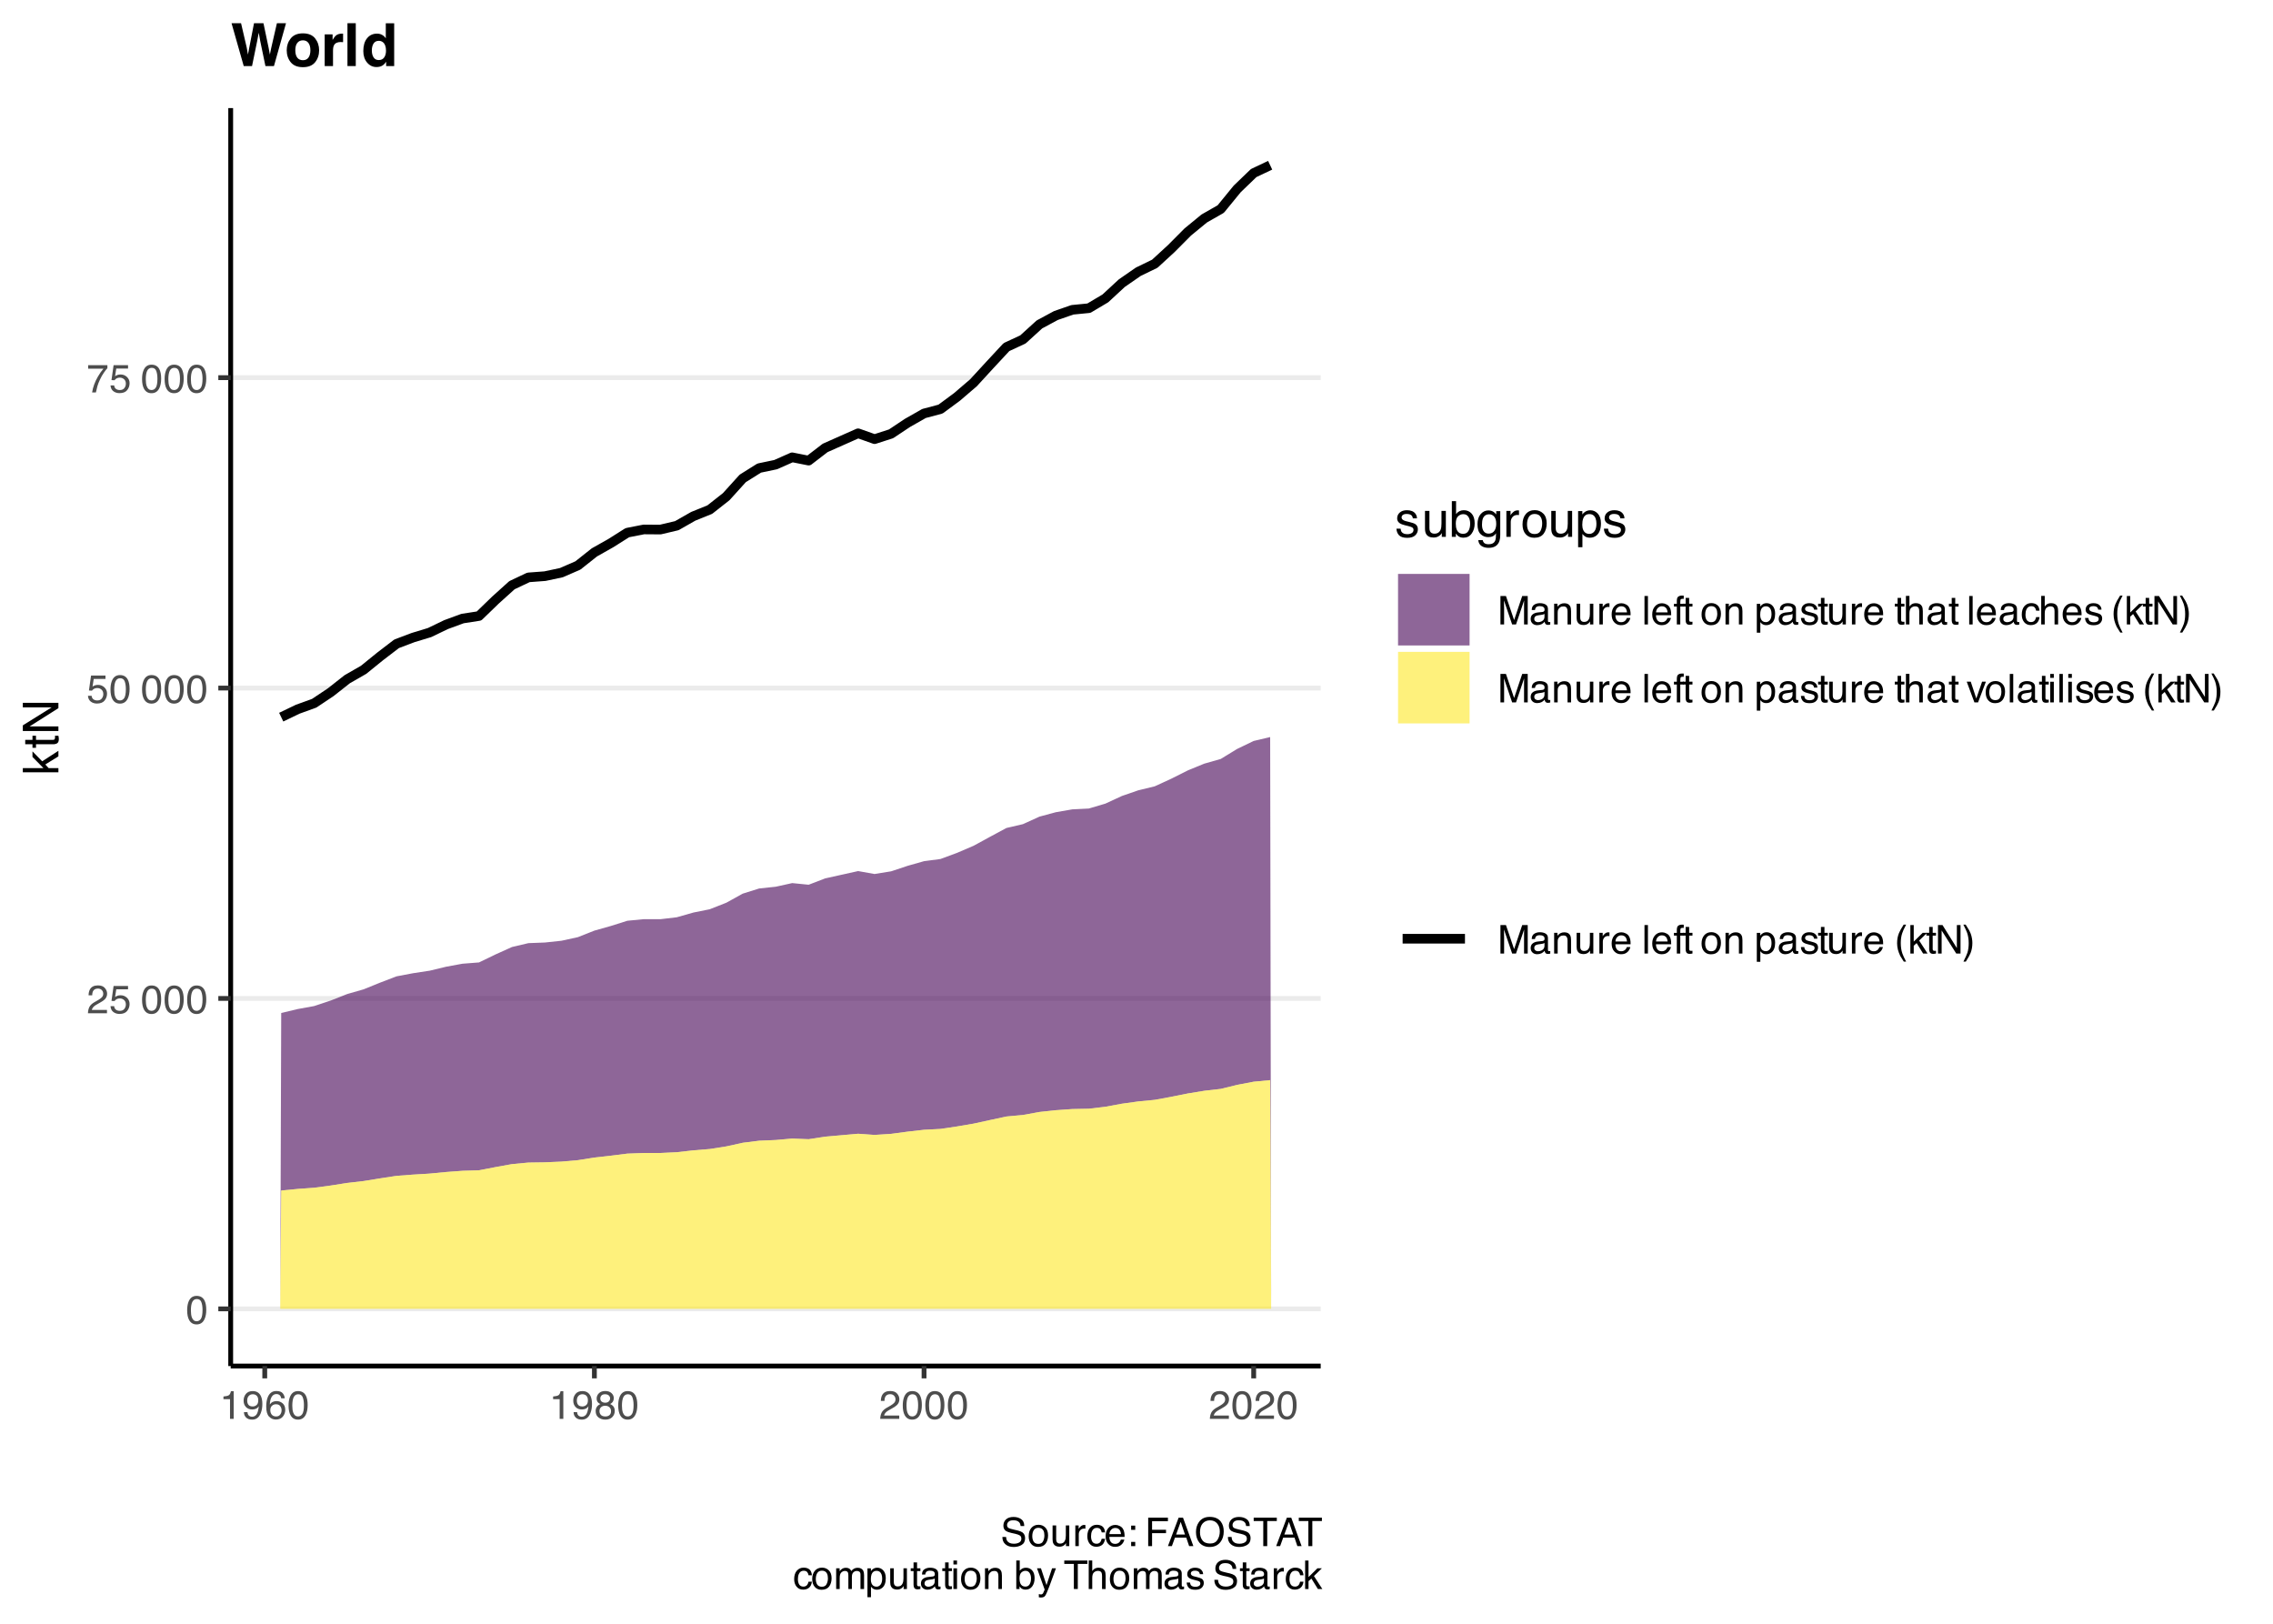<?xml version="1.0" encoding="UTF-8"?>
<svg xmlns="http://www.w3.org/2000/svg" xmlns:xlink="http://www.w3.org/1999/xlink" width="504" height="360" viewBox="0 0 504 360">
<defs>
<g>
<g id="glyph-0-0">
<path d="M 0.281 0 L 0.281 -6.312 L 5.297 -6.312 L 5.297 0 Z M 4.5 -0.797 L 4.5 -5.516 L 1.078 -5.516 L 1.078 -0.797 Z M 4.5 -0.797 "/>
</g>
<g id="glyph-0-1">
<path d="M 2.375 -6.156 C 3.176 -6.156 3.754 -5.828 4.109 -5.172 C 4.379 -4.66 4.516 -3.961 4.516 -3.078 C 4.516 -2.242 4.391 -1.555 4.141 -1.016 C 3.785 -0.223 3.195 0.172 2.375 0.172 C 1.633 0.172 1.082 -0.148 0.719 -0.797 C 0.426 -1.328 0.281 -2.047 0.281 -2.953 C 0.281 -3.648 0.367 -4.25 0.547 -4.75 C 0.879 -5.688 1.488 -6.156 2.375 -6.156 Z M 2.375 -0.531 C 2.77 -0.531 3.086 -0.707 3.328 -1.062 C 3.566 -1.426 3.688 -2.086 3.688 -3.047 C 3.688 -3.754 3.598 -4.332 3.422 -4.781 C 3.254 -5.227 2.922 -5.453 2.422 -5.453 C 1.973 -5.453 1.641 -5.238 1.422 -4.812 C 1.211 -4.383 1.109 -3.754 1.109 -2.922 C 1.109 -2.297 1.176 -1.789 1.312 -1.406 C 1.52 -0.82 1.875 -0.531 2.375 -0.531 Z M 2.375 -0.531 "/>
</g>
<g id="glyph-0-2">
<path d="M 0.281 0 C 0.301 -0.531 0.406 -0.988 0.594 -1.375 C 0.789 -1.77 1.164 -2.129 1.719 -2.453 L 2.547 -2.922 C 2.91 -3.141 3.164 -3.328 3.312 -3.484 C 3.551 -3.711 3.672 -3.984 3.672 -4.297 C 3.672 -4.648 3.562 -4.93 3.344 -5.141 C 3.133 -5.359 2.848 -5.469 2.484 -5.469 C 1.961 -5.469 1.598 -5.266 1.391 -4.859 C 1.285 -4.648 1.227 -4.352 1.219 -3.969 L 0.422 -3.969 C 0.43 -4.5 0.531 -4.938 0.719 -5.281 C 1.051 -5.875 1.645 -6.172 2.5 -6.172 C 3.195 -6.172 3.707 -5.977 4.031 -5.594 C 4.363 -5.219 4.531 -4.797 4.531 -4.328 C 4.531 -3.836 4.352 -3.414 4 -3.062 C 3.801 -2.863 3.441 -2.617 2.922 -2.328 L 2.344 -2 C 2.062 -1.844 1.836 -1.695 1.672 -1.562 C 1.391 -1.312 1.211 -1.035 1.141 -0.734 L 4.5 -0.734 L 4.5 0 Z M 0.281 0 "/>
</g>
<g id="glyph-0-3">
<path d="M 1.094 -1.562 C 1.133 -1.125 1.336 -0.82 1.703 -0.656 C 1.879 -0.57 2.094 -0.531 2.344 -0.531 C 2.801 -0.531 3.141 -0.676 3.359 -0.969 C 3.578 -1.258 3.688 -1.582 3.688 -1.938 C 3.688 -2.363 3.555 -2.691 3.297 -2.922 C 3.035 -3.16 2.719 -3.281 2.344 -3.281 C 2.082 -3.281 1.852 -3.227 1.656 -3.125 C 1.469 -3.02 1.305 -2.879 1.172 -2.703 L 0.5 -2.734 L 0.969 -6.047 L 4.172 -6.047 L 4.172 -5.297 L 1.562 -5.297 L 1.297 -3.594 C 1.43 -3.695 1.566 -3.773 1.703 -3.828 C 1.93 -3.93 2.195 -3.984 2.5 -3.984 C 3.062 -3.984 3.535 -3.801 3.922 -3.438 C 4.316 -3.07 4.516 -2.609 4.516 -2.047 C 4.516 -1.461 4.332 -0.945 3.969 -0.5 C 3.613 -0.062 3.047 0.156 2.266 0.156 C 1.754 0.156 1.305 0.016 0.922 -0.266 C 0.547 -0.547 0.332 -0.977 0.281 -1.562 Z M 1.094 -1.562 "/>
</g>
<g id="glyph-0-4">
</g>
<g id="glyph-0-5">
<path d="M 4.594 -6.047 L 4.594 -5.375 C 4.395 -5.176 4.129 -4.836 3.797 -4.359 C 3.473 -3.891 3.188 -3.379 2.938 -2.828 C 2.688 -2.297 2.5 -1.812 2.375 -1.375 C 2.289 -1.082 2.18 -0.625 2.047 0 L 1.203 0 C 1.391 -1.176 1.816 -2.344 2.484 -3.5 C 2.879 -4.188 3.289 -4.773 3.719 -5.266 L 0.328 -5.266 L 0.328 -6.047 Z M 4.594 -6.047 "/>
</g>
<g id="glyph-0-6">
<path d="M 0.844 -4.359 L 0.844 -4.953 C 1.395 -5.004 1.781 -5.094 2 -5.219 C 2.227 -5.344 2.395 -5.645 2.5 -6.125 L 3.109 -6.125 L 3.109 0 L 2.297 0 L 2.297 -4.359 Z M 0.844 -4.359 "/>
</g>
<g id="glyph-0-7">
<path d="M 1.172 -1.484 C 1.191 -1.055 1.352 -0.758 1.656 -0.594 C 1.82 -0.508 2 -0.469 2.188 -0.469 C 2.562 -0.469 2.879 -0.617 3.141 -0.922 C 3.398 -1.234 3.582 -1.863 3.688 -2.812 C 3.52 -2.539 3.305 -2.348 3.047 -2.234 C 2.797 -2.129 2.523 -2.078 2.234 -2.078 C 1.641 -2.078 1.172 -2.258 0.828 -2.625 C 0.484 -2.988 0.312 -3.461 0.312 -4.047 C 0.312 -4.609 0.477 -5.098 0.812 -5.516 C 1.156 -5.941 1.66 -6.156 2.328 -6.156 C 3.223 -6.156 3.844 -5.754 4.188 -4.953 C 4.375 -4.504 4.469 -3.945 4.469 -3.281 C 4.469 -2.531 4.352 -1.863 4.125 -1.281 C 3.75 -0.312 3.113 0.172 2.219 0.172 C 1.625 0.172 1.172 0.016 0.859 -0.297 C 0.547 -0.609 0.391 -1.004 0.391 -1.484 Z M 2.344 -2.75 C 2.645 -2.75 2.922 -2.848 3.172 -3.047 C 3.43 -3.254 3.562 -3.609 3.562 -4.109 C 3.562 -4.566 3.445 -4.906 3.219 -5.125 C 2.988 -5.344 2.695 -5.453 2.344 -5.453 C 1.969 -5.453 1.664 -5.32 1.438 -5.062 C 1.219 -4.812 1.109 -4.477 1.109 -4.062 C 1.109 -3.656 1.207 -3.332 1.406 -3.094 C 1.602 -2.863 1.914 -2.75 2.344 -2.75 Z M 2.344 -2.75 "/>
</g>
<g id="glyph-0-8">
<path d="M 2.578 -6.172 C 3.266 -6.172 3.742 -5.992 4.016 -5.641 C 4.285 -5.285 4.422 -4.922 4.422 -4.547 L 3.656 -4.547 C 3.602 -4.785 3.531 -4.973 3.438 -5.109 C 3.25 -5.367 2.961 -5.5 2.578 -5.5 C 2.148 -5.5 1.805 -5.297 1.547 -4.891 C 1.297 -4.492 1.156 -3.926 1.125 -3.188 C 1.301 -3.445 1.523 -3.641 1.797 -3.766 C 2.047 -3.879 2.32 -3.938 2.625 -3.938 C 3.133 -3.938 3.582 -3.77 3.969 -3.438 C 4.352 -3.113 4.547 -2.625 4.547 -1.969 C 4.547 -1.414 4.363 -0.922 4 -0.484 C 3.633 -0.055 3.117 0.156 2.453 0.156 C 1.867 0.156 1.367 -0.062 0.953 -0.5 C 0.535 -0.938 0.328 -1.672 0.328 -2.703 C 0.328 -3.461 0.422 -4.109 0.609 -4.641 C 0.961 -5.66 1.617 -6.172 2.578 -6.172 Z M 2.516 -0.531 C 2.922 -0.531 3.223 -0.664 3.422 -0.938 C 3.629 -1.207 3.734 -1.531 3.734 -1.906 C 3.734 -2.219 3.641 -2.516 3.453 -2.797 C 3.273 -3.086 2.953 -3.234 2.484 -3.234 C 2.148 -3.234 1.859 -3.125 1.609 -2.906 C 1.359 -2.688 1.234 -2.352 1.234 -1.906 C 1.234 -1.52 1.344 -1.191 1.562 -0.922 C 1.789 -0.66 2.109 -0.531 2.516 -0.531 Z M 2.516 -0.531 "/>
</g>
<g id="glyph-0-9">
<path d="M 2.391 -3.578 C 2.734 -3.578 3 -3.672 3.188 -3.859 C 3.383 -4.047 3.484 -4.273 3.484 -4.547 C 3.484 -4.773 3.391 -4.984 3.203 -5.172 C 3.016 -5.359 2.734 -5.453 2.359 -5.453 C 1.992 -5.453 1.727 -5.359 1.562 -5.172 C 1.395 -4.984 1.312 -4.758 1.312 -4.5 C 1.312 -4.207 1.414 -3.977 1.625 -3.812 C 1.844 -3.656 2.098 -3.578 2.391 -3.578 Z M 2.438 -0.531 C 2.801 -0.531 3.098 -0.625 3.328 -0.812 C 3.566 -1.008 3.688 -1.301 3.688 -1.688 C 3.688 -2.082 3.562 -2.383 3.312 -2.594 C 3.07 -2.801 2.766 -2.906 2.391 -2.906 C 2.016 -2.906 1.707 -2.797 1.469 -2.578 C 1.238 -2.367 1.125 -2.078 1.125 -1.703 C 1.125 -1.391 1.227 -1.113 1.438 -0.875 C 1.656 -0.645 1.988 -0.531 2.438 -0.531 Z M 1.344 -3.281 C 1.125 -3.375 0.957 -3.477 0.844 -3.594 C 0.613 -3.82 0.5 -4.125 0.5 -4.5 C 0.5 -4.957 0.664 -5.348 1 -5.672 C 1.332 -6.004 1.801 -6.172 2.406 -6.172 C 3 -6.172 3.461 -6.016 3.797 -5.703 C 4.129 -5.391 4.297 -5.023 4.297 -4.609 C 4.297 -4.223 4.195 -3.914 4 -3.688 C 3.895 -3.551 3.727 -3.414 3.5 -3.281 C 3.758 -3.164 3.961 -3.031 4.109 -2.875 C 4.379 -2.594 4.516 -2.223 4.516 -1.766 C 4.516 -1.223 4.332 -0.766 3.969 -0.391 C 3.602 -0.016 3.086 0.172 2.422 0.172 C 1.828 0.172 1.32 0.008 0.906 -0.312 C 0.488 -0.633 0.281 -1.109 0.281 -1.734 C 0.281 -2.086 0.367 -2.395 0.547 -2.656 C 0.723 -2.926 0.988 -3.133 1.344 -3.281 Z M 1.344 -3.281 "/>
</g>
<g id="glyph-0-10">
<path d="M 0.656 -6.312 L 1.875 -6.312 L 3.688 -0.969 L 5.484 -6.312 L 6.703 -6.312 L 6.703 0 L 5.891 0 L 5.891 -3.719 C 5.891 -3.852 5.891 -4.066 5.891 -4.359 C 5.898 -4.66 5.906 -4.984 5.906 -5.328 L 4.109 0 L 3.25 0 L 1.438 -5.328 L 1.438 -5.125 C 1.438 -4.969 1.441 -4.734 1.453 -4.422 C 1.461 -4.109 1.469 -3.875 1.469 -3.719 L 1.469 0 L 0.656 0 Z M 0.656 -6.312 "/>
</g>
<g id="glyph-0-11">
<path d="M 1.156 -1.219 C 1.156 -1 1.238 -0.82 1.406 -0.688 C 1.57 -0.562 1.766 -0.5 1.984 -0.5 C 2.254 -0.5 2.52 -0.562 2.781 -0.688 C 3.207 -0.895 3.422 -1.238 3.422 -1.719 L 3.422 -2.344 C 3.328 -2.281 3.203 -2.227 3.047 -2.188 C 2.898 -2.145 2.754 -2.117 2.609 -2.109 L 2.141 -2.047 C 1.867 -2.004 1.66 -1.945 1.516 -1.875 C 1.273 -1.738 1.156 -1.52 1.156 -1.219 Z M 3.031 -2.781 C 3.207 -2.812 3.328 -2.891 3.391 -3.016 C 3.422 -3.078 3.438 -3.176 3.438 -3.312 C 3.438 -3.57 3.344 -3.758 3.156 -3.875 C 2.969 -4 2.703 -4.062 2.359 -4.062 C 1.953 -4.062 1.664 -3.953 1.5 -3.734 C 1.406 -3.609 1.344 -3.43 1.312 -3.203 L 0.594 -3.203 C 0.602 -3.766 0.785 -4.156 1.141 -4.375 C 1.492 -4.602 1.906 -4.719 2.375 -4.719 C 2.914 -4.719 3.352 -4.613 3.688 -4.406 C 4.02 -4.195 4.188 -3.875 4.188 -3.438 L 4.188 -0.797 C 4.188 -0.711 4.203 -0.645 4.234 -0.594 C 4.273 -0.551 4.348 -0.531 4.453 -0.531 C 4.484 -0.531 4.52 -0.531 4.562 -0.531 C 4.602 -0.531 4.648 -0.535 4.703 -0.547 L 4.703 0.016 C 4.578 0.055 4.484 0.078 4.422 0.078 C 4.359 0.086 4.273 0.094 4.172 0.094 C 3.898 0.094 3.707 0 3.594 -0.188 C 3.531 -0.281 3.484 -0.422 3.453 -0.609 C 3.297 -0.398 3.07 -0.219 2.781 -0.062 C 2.488 0.082 2.16 0.156 1.797 0.156 C 1.367 0.156 1.02 0.023 0.75 -0.234 C 0.488 -0.492 0.359 -0.816 0.359 -1.203 C 0.359 -1.629 0.488 -1.957 0.75 -2.188 C 1.02 -2.426 1.367 -2.578 1.797 -2.641 Z M 2.391 -4.719 Z M 2.391 -4.719 "/>
</g>
<g id="glyph-0-12">
<path d="M 0.562 -4.594 L 1.297 -4.594 L 1.297 -3.953 C 1.516 -4.211 1.742 -4.398 1.984 -4.516 C 2.234 -4.641 2.508 -4.703 2.812 -4.703 C 3.457 -4.703 3.895 -4.473 4.125 -4.016 C 4.25 -3.766 4.312 -3.41 4.312 -2.953 L 4.312 0 L 3.531 0 L 3.531 -2.906 C 3.531 -3.176 3.488 -3.398 3.406 -3.578 C 3.27 -3.859 3.02 -4 2.656 -4 C 2.477 -4 2.328 -3.984 2.203 -3.953 C 1.992 -3.891 1.812 -3.766 1.656 -3.578 C 1.52 -3.422 1.43 -3.258 1.391 -3.094 C 1.359 -2.938 1.344 -2.707 1.344 -2.406 L 1.344 0 L 0.562 0 Z M 2.391 -4.719 Z M 2.391 -4.719 "/>
</g>
<g id="glyph-0-13">
<path d="M 1.344 -4.594 L 1.344 -1.547 C 1.344 -1.305 1.379 -1.113 1.453 -0.969 C 1.586 -0.695 1.844 -0.562 2.219 -0.562 C 2.758 -0.562 3.125 -0.801 3.312 -1.281 C 3.426 -1.539 3.484 -1.895 3.484 -2.344 L 3.484 -4.594 L 4.25 -4.594 L 4.25 0 L 3.516 0 L 3.531 -0.672 C 3.426 -0.504 3.301 -0.359 3.156 -0.234 C 2.863 0.004 2.504 0.125 2.078 0.125 C 1.422 0.125 0.977 -0.094 0.75 -0.531 C 0.613 -0.77 0.547 -1.082 0.547 -1.469 L 0.547 -4.594 Z M 2.406 -4.719 Z M 2.406 -4.719 "/>
</g>
<g id="glyph-0-14">
<path d="M 0.594 -4.594 L 1.328 -4.594 L 1.328 -3.812 C 1.379 -3.957 1.523 -4.141 1.766 -4.359 C 2.004 -4.586 2.273 -4.703 2.578 -4.703 C 2.586 -4.703 2.609 -4.695 2.641 -4.688 C 2.68 -4.688 2.742 -4.688 2.828 -4.688 L 2.828 -3.859 C 2.773 -3.867 2.727 -3.875 2.688 -3.875 C 2.656 -3.883 2.617 -3.891 2.578 -3.891 C 2.18 -3.891 1.879 -3.766 1.672 -3.516 C 1.461 -3.266 1.359 -2.973 1.359 -2.641 L 1.359 0 L 0.594 0 Z M 0.594 -4.594 "/>
</g>
<g id="glyph-0-15">
<path d="M 2.484 -4.703 C 2.805 -4.703 3.117 -4.625 3.422 -4.469 C 3.734 -4.32 3.969 -4.125 4.125 -3.875 C 4.281 -3.645 4.383 -3.375 4.438 -3.062 C 4.488 -2.852 4.516 -2.516 4.516 -2.047 L 1.141 -2.047 C 1.148 -1.586 1.258 -1.211 1.469 -0.922 C 1.676 -0.641 1.992 -0.5 2.422 -0.5 C 2.828 -0.5 3.148 -0.633 3.391 -0.906 C 3.523 -1.062 3.625 -1.238 3.688 -1.438 L 4.453 -1.438 C 4.43 -1.27 4.363 -1.082 4.25 -0.875 C 4.133 -0.664 4.004 -0.5 3.859 -0.375 C 3.629 -0.145 3.344 0.008 3 0.094 C 2.812 0.133 2.598 0.156 2.359 0.156 C 1.785 0.156 1.301 -0.051 0.906 -0.469 C 0.508 -0.883 0.312 -1.469 0.312 -2.219 C 0.312 -2.945 0.508 -3.539 0.906 -4 C 1.312 -4.469 1.836 -4.703 2.484 -4.703 Z M 3.719 -2.672 C 3.688 -3.004 3.613 -3.27 3.5 -3.469 C 3.281 -3.844 2.926 -4.031 2.438 -4.031 C 2.082 -4.031 1.785 -3.898 1.547 -3.641 C 1.305 -3.391 1.176 -3.066 1.156 -2.672 Z M 2.406 -4.719 Z M 2.406 -4.719 "/>
</g>
<g id="glyph-0-16">
<path d="M 0.594 -6.312 L 1.359 -6.312 L 1.359 0 L 0.594 0 Z M 0.594 -6.312 "/>
</g>
<g id="glyph-0-17">
<path d="M 0.766 -5.297 C 0.773 -5.617 0.828 -5.852 0.922 -6 C 1.109 -6.27 1.457 -6.406 1.969 -6.406 C 2.02 -6.406 2.07 -6.398 2.125 -6.391 C 2.176 -6.391 2.234 -6.391 2.297 -6.391 L 2.297 -5.672 C 2.211 -5.68 2.156 -5.688 2.125 -5.688 C 2.094 -5.688 2.055 -5.688 2.016 -5.688 C 1.785 -5.688 1.645 -5.625 1.594 -5.5 C 1.551 -5.383 1.531 -5.078 1.531 -4.578 L 2.297 -4.578 L 2.297 -3.969 L 1.531 -3.969 L 1.531 0 L 0.766 0 L 0.766 -3.969 L 0.125 -3.969 L 0.125 -4.578 L 0.766 -4.578 Z M 0.766 -5.297 "/>
</g>
<g id="glyph-0-18">
<path d="M 0.719 -5.891 L 1.5 -5.891 L 1.5 -4.594 L 2.234 -4.594 L 2.234 -3.969 L 1.5 -3.969 L 1.5 -0.969 C 1.5 -0.801 1.555 -0.691 1.672 -0.641 C 1.723 -0.609 1.82 -0.594 1.969 -0.594 C 2 -0.594 2.035 -0.594 2.078 -0.594 C 2.129 -0.594 2.18 -0.598 2.234 -0.609 L 2.234 0 C 2.148 0.02 2.055 0.035 1.953 0.047 C 1.859 0.066 1.758 0.078 1.656 0.078 C 1.289 0.078 1.039 -0.016 0.906 -0.203 C 0.781 -0.391 0.719 -0.629 0.719 -0.922 L 0.719 -3.969 L 0.094 -3.969 L 0.094 -4.594 L 0.719 -4.594 Z M 0.719 -5.891 "/>
</g>
<g id="glyph-0-19">
<path d="M 2.391 -0.5 C 2.898 -0.5 3.25 -0.691 3.438 -1.078 C 3.633 -1.461 3.734 -1.895 3.734 -2.375 C 3.734 -2.801 3.664 -3.148 3.531 -3.422 C 3.312 -3.848 2.938 -4.062 2.406 -4.062 C 1.926 -4.062 1.578 -3.879 1.359 -3.516 C 1.148 -3.16 1.047 -2.727 1.047 -2.219 C 1.047 -1.727 1.148 -1.316 1.359 -0.984 C 1.578 -0.66 1.922 -0.5 2.391 -0.5 Z M 2.422 -4.734 C 3.016 -4.734 3.516 -4.535 3.922 -4.141 C 4.336 -3.742 4.547 -3.16 4.547 -2.391 C 4.547 -1.648 4.363 -1.035 4 -0.547 C 3.633 -0.066 3.07 0.172 2.312 0.172 C 1.688 0.172 1.188 -0.039 0.812 -0.469 C 0.438 -0.895 0.25 -1.473 0.25 -2.203 C 0.25 -2.973 0.445 -3.586 0.844 -4.047 C 1.238 -4.504 1.766 -4.734 2.422 -4.734 Z M 2.391 -4.719 Z M 2.391 -4.719 "/>
</g>
<g id="glyph-0-20">
<path d="M 2.516 -0.516 C 2.867 -0.516 3.164 -0.664 3.406 -0.969 C 3.645 -1.27 3.766 -1.723 3.766 -2.328 C 3.766 -2.691 3.711 -3.004 3.609 -3.266 C 3.41 -3.773 3.047 -4.031 2.516 -4.031 C 1.973 -4.031 1.602 -3.766 1.406 -3.234 C 1.301 -2.941 1.25 -2.578 1.25 -2.141 C 1.25 -1.785 1.301 -1.484 1.406 -1.234 C 1.602 -0.754 1.973 -0.516 2.516 -0.516 Z M 0.5 -4.578 L 1.266 -4.578 L 1.266 -3.969 C 1.41 -4.176 1.578 -4.336 1.766 -4.453 C 2.023 -4.629 2.332 -4.719 2.688 -4.719 C 3.207 -4.719 3.648 -4.516 4.016 -4.109 C 4.379 -3.711 4.562 -3.145 4.562 -2.406 C 4.562 -1.395 4.297 -0.676 3.766 -0.25 C 3.43 0.02 3.047 0.156 2.609 0.156 C 2.266 0.156 1.973 0.078 1.734 -0.078 C 1.598 -0.16 1.445 -0.305 1.281 -0.516 L 1.281 1.828 L 0.5 1.828 Z M 0.5 -4.578 "/>
</g>
<g id="glyph-0-21">
<path d="M 1.031 -1.438 C 1.051 -1.188 1.113 -0.988 1.219 -0.844 C 1.414 -0.602 1.754 -0.484 2.234 -0.484 C 2.516 -0.484 2.766 -0.539 2.984 -0.656 C 3.203 -0.781 3.312 -0.973 3.312 -1.234 C 3.312 -1.43 3.223 -1.582 3.047 -1.688 C 2.941 -1.75 2.723 -1.82 2.391 -1.906 L 1.781 -2.062 C 1.383 -2.164 1.094 -2.273 0.906 -2.391 C 0.57 -2.598 0.406 -2.891 0.406 -3.266 C 0.406 -3.691 0.562 -4.039 0.875 -4.312 C 1.195 -4.582 1.617 -4.719 2.141 -4.719 C 2.836 -4.719 3.336 -4.516 3.641 -4.109 C 3.836 -3.848 3.93 -3.57 3.922 -3.281 L 3.203 -3.281 C 3.18 -3.457 3.117 -3.613 3.016 -3.75 C 2.836 -3.957 2.531 -4.062 2.094 -4.062 C 1.801 -4.062 1.578 -4.004 1.422 -3.891 C 1.273 -3.773 1.203 -3.629 1.203 -3.453 C 1.203 -3.254 1.301 -3.094 1.5 -2.969 C 1.613 -2.895 1.781 -2.832 2 -2.781 L 2.516 -2.656 C 3.066 -2.52 3.438 -2.391 3.625 -2.266 C 3.926 -2.066 4.078 -1.754 4.078 -1.328 C 4.078 -0.922 3.922 -0.566 3.609 -0.266 C 3.305 0.023 2.832 0.172 2.188 0.172 C 1.508 0.172 1.023 0.02 0.734 -0.281 C 0.453 -0.594 0.301 -0.977 0.281 -1.438 Z M 2.172 -4.719 Z M 2.172 -4.719 "/>
</g>
<g id="glyph-0-22">
<path d="M 0.562 -6.328 L 1.344 -6.328 L 1.344 -3.984 C 1.52 -4.211 1.68 -4.375 1.828 -4.469 C 2.078 -4.633 2.391 -4.719 2.766 -4.719 C 3.43 -4.719 3.883 -4.484 4.125 -4.016 C 4.25 -3.754 4.312 -3.398 4.312 -2.953 L 4.312 0 L 3.516 0 L 3.516 -2.906 C 3.516 -3.238 3.473 -3.484 3.391 -3.641 C 3.254 -3.891 2.992 -4.016 2.609 -4.016 C 2.285 -4.016 1.992 -3.906 1.734 -3.688 C 1.473 -3.469 1.344 -3.051 1.344 -2.438 L 1.344 0 L 0.562 0 Z M 0.562 -6.328 "/>
</g>
<g id="glyph-0-23">
<path d="M 2.344 -4.734 C 2.863 -4.734 3.285 -4.609 3.609 -4.359 C 3.93 -4.109 4.125 -3.672 4.188 -3.047 L 3.438 -3.047 C 3.395 -3.336 3.289 -3.578 3.125 -3.766 C 2.957 -3.953 2.695 -4.047 2.344 -4.047 C 1.852 -4.047 1.5 -3.801 1.281 -3.312 C 1.145 -3.008 1.078 -2.629 1.078 -2.172 C 1.078 -1.703 1.172 -1.312 1.359 -1 C 1.555 -0.688 1.867 -0.531 2.297 -0.531 C 2.609 -0.531 2.859 -0.625 3.047 -0.812 C 3.234 -1.008 3.363 -1.281 3.438 -1.625 L 4.188 -1.625 C 4.102 -1.02 3.891 -0.57 3.547 -0.281 C 3.203 0 2.766 0.141 2.234 0.141 C 1.629 0.141 1.145 -0.078 0.781 -0.516 C 0.426 -0.961 0.25 -1.516 0.25 -2.172 C 0.25 -2.984 0.445 -3.613 0.844 -4.062 C 1.238 -4.508 1.738 -4.734 2.344 -4.734 Z M 2.219 -4.719 Z M 2.219 -4.719 "/>
</g>
<g id="glyph-0-24">
<path d="M 2.609 -6.406 C 2.148 -5.539 1.859 -4.898 1.734 -4.484 C 1.523 -3.859 1.422 -3.133 1.422 -2.312 C 1.422 -1.477 1.535 -0.719 1.766 -0.031 C 1.91 0.383 2.191 0.992 2.609 1.797 L 2.094 1.797 C 1.676 1.141 1.414 0.723 1.312 0.547 C 1.219 0.367 1.113 0.125 1 -0.188 C 0.832 -0.613 0.719 -1.066 0.656 -1.547 C 0.625 -1.797 0.609 -2.035 0.609 -2.266 C 0.609 -3.109 0.742 -3.859 1.016 -4.516 C 1.18 -4.941 1.531 -5.57 2.062 -6.406 Z M 2.609 -6.406 "/>
</g>
<g id="glyph-0-25">
<path d="M 0.547 -6.312 L 1.297 -6.312 L 1.297 -2.641 L 3.281 -4.594 L 4.266 -4.594 L 2.5 -2.875 L 4.359 0 L 3.375 0 L 1.938 -2.312 L 1.297 -1.734 L 1.297 0 L 0.547 0 Z M 0.547 -6.312 "/>
</g>
<g id="glyph-0-26">
<path d="M 0.672 -6.312 L 1.672 -6.312 L 4.859 -1.203 L 4.859 -6.312 L 5.672 -6.312 L 5.672 0 L 4.719 0 L 1.484 -5.109 L 1.484 0 L 0.672 0 Z M 3.125 -6.312 Z M 3.125 -6.312 "/>
</g>
<g id="glyph-0-27">
<path d="M 0.312 1.797 C 0.758 0.91 1.051 0.266 1.188 -0.141 C 1.383 -0.754 1.484 -1.477 1.484 -2.312 C 1.484 -3.133 1.367 -3.891 1.141 -4.578 C 0.992 -5.004 0.711 -5.613 0.297 -6.406 L 0.812 -6.406 C 1.25 -5.707 1.516 -5.273 1.609 -5.109 C 1.703 -4.941 1.805 -4.711 1.922 -4.422 C 2.055 -4.066 2.148 -3.711 2.203 -3.359 C 2.266 -3.016 2.297 -2.68 2.297 -2.359 C 2.297 -1.516 2.16 -0.758 1.891 -0.094 C 1.723 0.332 1.375 0.961 0.844 1.797 Z M 0.312 1.797 "/>
</g>
<g id="glyph-0-28">
<path d="M 0.938 -4.594 L 2.172 -0.859 L 3.453 -4.594 L 4.297 -4.594 L 2.562 0 L 1.75 0 L 0.047 -4.594 Z M 0.938 -4.594 "/>
</g>
<g id="glyph-0-29">
<path d="M 0.562 -4.578 L 1.359 -4.578 L 1.359 0 L 0.562 0 Z M 0.562 -6.312 L 1.359 -6.312 L 1.359 -5.438 L 0.562 -5.438 Z M 0.562 -6.312 "/>
</g>
<g id="glyph-0-30">
<path d="M 1.234 -2.031 C 1.254 -1.676 1.336 -1.383 1.484 -1.156 C 1.766 -0.738 2.266 -0.531 2.984 -0.531 C 3.305 -0.531 3.598 -0.578 3.859 -0.672 C 4.367 -0.848 4.625 -1.164 4.625 -1.625 C 4.625 -1.969 4.516 -2.211 4.297 -2.359 C 4.078 -2.504 3.738 -2.629 3.281 -2.734 L 2.422 -2.922 C 1.859 -3.055 1.461 -3.195 1.234 -3.344 C 0.836 -3.602 0.641 -4 0.641 -4.531 C 0.641 -5.094 0.832 -5.555 1.219 -5.922 C 1.613 -6.285 2.172 -6.469 2.891 -6.469 C 3.555 -6.469 4.117 -6.305 4.578 -5.984 C 5.035 -5.672 5.266 -5.16 5.266 -4.453 L 4.469 -4.453 C 4.426 -4.797 4.332 -5.055 4.188 -5.234 C 3.926 -5.566 3.484 -5.734 2.859 -5.734 C 2.359 -5.734 2 -5.625 1.781 -5.406 C 1.562 -5.195 1.453 -4.953 1.453 -4.672 C 1.453 -4.359 1.578 -4.133 1.828 -4 C 2.004 -3.906 2.391 -3.789 2.984 -3.656 L 3.859 -3.453 C 4.285 -3.348 4.617 -3.211 4.859 -3.047 C 5.254 -2.754 5.453 -2.328 5.453 -1.766 C 5.453 -1.066 5.195 -0.566 4.688 -0.266 C 4.188 0.035 3.598 0.188 2.922 0.188 C 2.141 0.188 1.523 -0.016 1.078 -0.422 C 0.629 -0.816 0.41 -1.352 0.422 -2.031 Z M 2.953 -6.484 Z M 2.953 -6.484 "/>
</g>
<g id="glyph-0-31">
<path d="M 0.969 -4.547 L 1.875 -4.547 L 1.875 -3.609 L 0.969 -3.609 Z M 0.969 -0.938 L 1.875 -0.938 L 1.875 0 L 0.969 0 Z M 0.969 -0.938 "/>
</g>
<g id="glyph-0-32">
<path d="M 0.75 -6.312 L 5.125 -6.312 L 5.125 -5.531 L 1.609 -5.531 L 1.609 -3.625 L 4.703 -3.625 L 4.703 -2.875 L 1.609 -2.875 L 1.609 0 L 0.75 0 Z M 0.75 -6.312 "/>
</g>
<g id="glyph-0-33">
<path d="M 3.906 -2.578 L 2.953 -5.375 L 1.938 -2.578 Z M 2.5 -6.312 L 3.469 -6.312 L 5.766 0 L 4.828 0 L 4.188 -1.891 L 1.688 -1.891 L 1 0 L 0.125 0 Z M 2.5 -6.312 "/>
</g>
<g id="glyph-0-34">
<path d="M 3.391 -6.484 C 4.504 -6.484 5.332 -6.125 5.875 -5.406 C 6.289 -4.844 6.5 -4.129 6.5 -3.266 C 6.5 -2.316 6.258 -1.535 5.781 -0.922 C 5.219 -0.18 4.414 0.188 3.375 0.188 C 2.406 0.188 1.645 -0.133 1.094 -0.781 C 0.594 -1.395 0.344 -2.176 0.344 -3.125 C 0.344 -3.977 0.555 -4.707 0.984 -5.312 C 1.523 -6.094 2.328 -6.484 3.391 -6.484 Z M 3.484 -0.578 C 4.234 -0.578 4.773 -0.848 5.109 -1.391 C 5.453 -1.93 5.625 -2.551 5.625 -3.25 C 5.625 -3.988 5.426 -4.582 5.031 -5.031 C 4.645 -5.488 4.113 -5.719 3.438 -5.719 C 2.789 -5.719 2.258 -5.492 1.844 -5.047 C 1.438 -4.598 1.234 -3.938 1.234 -3.062 C 1.234 -2.363 1.41 -1.773 1.766 -1.297 C 2.117 -0.816 2.691 -0.578 3.484 -0.578 Z M 3.422 -6.484 Z M 3.422 -6.484 "/>
</g>
<g id="glyph-0-35">
<path d="M 5.266 -6.312 L 5.266 -5.562 L 3.141 -5.562 L 3.141 0 L 2.266 0 L 2.266 -5.562 L 0.141 -5.562 L 0.141 -6.312 Z M 5.266 -6.312 "/>
</g>
<g id="glyph-0-36">
<path d="M 0.562 -4.594 L 1.328 -4.594 L 1.328 -3.953 C 1.516 -4.172 1.68 -4.332 1.828 -4.438 C 2.086 -4.613 2.379 -4.703 2.703 -4.703 C 3.066 -4.703 3.359 -4.613 3.578 -4.438 C 3.703 -4.332 3.816 -4.18 3.922 -3.984 C 4.098 -4.223 4.301 -4.398 4.531 -4.516 C 4.758 -4.641 5.02 -4.703 5.312 -4.703 C 5.926 -4.703 6.348 -4.477 6.578 -4.031 C 6.691 -3.789 6.75 -3.469 6.75 -3.062 L 6.75 0 L 5.953 0 L 5.953 -3.203 C 5.953 -3.504 5.875 -3.711 5.719 -3.828 C 5.57 -3.941 5.383 -4 5.156 -4 C 4.852 -4 4.594 -3.895 4.375 -3.688 C 4.156 -3.488 4.047 -3.148 4.047 -2.672 L 4.047 0 L 3.266 0 L 3.266 -3 C 3.266 -3.312 3.227 -3.539 3.156 -3.688 C 3.039 -3.895 2.82 -4 2.5 -4 C 2.207 -4 1.941 -3.883 1.703 -3.656 C 1.461 -3.438 1.344 -3.031 1.344 -2.438 L 1.344 0 L 0.562 0 Z M 0.562 -4.594 "/>
</g>
<g id="glyph-0-37">
<path d="M 0.5 -6.328 L 1.266 -6.328 L 1.266 -4.047 C 1.43 -4.266 1.629 -4.43 1.859 -4.547 C 2.098 -4.66 2.352 -4.719 2.625 -4.719 C 3.195 -4.719 3.66 -4.52 4.016 -4.125 C 4.379 -3.738 4.562 -3.16 4.562 -2.391 C 4.562 -1.66 4.383 -1.055 4.031 -0.578 C 3.676 -0.098 3.188 0.141 2.562 0.141 C 2.219 0.141 1.922 0.055 1.672 -0.109 C 1.535 -0.203 1.383 -0.363 1.219 -0.594 L 1.219 0 L 0.5 0 Z M 2.516 -0.531 C 2.93 -0.531 3.242 -0.695 3.453 -1.031 C 3.66 -1.363 3.766 -1.801 3.766 -2.344 C 3.766 -2.832 3.66 -3.234 3.453 -3.547 C 3.242 -3.867 2.938 -4.031 2.531 -4.031 C 2.188 -4.031 1.879 -3.898 1.609 -3.641 C 1.348 -3.379 1.219 -2.945 1.219 -2.344 C 1.219 -1.914 1.27 -1.566 1.375 -1.297 C 1.582 -0.785 1.961 -0.531 2.516 -0.531 Z M 2.516 -0.531 "/>
</g>
<g id="glyph-0-38">
<path d="M 3.438 -4.594 L 4.297 -4.594 C 4.18 -4.301 3.938 -3.629 3.562 -2.578 C 3.289 -1.785 3.055 -1.145 2.859 -0.656 C 2.41 0.52 2.094 1.238 1.906 1.5 C 1.727 1.758 1.414 1.891 0.969 1.891 C 0.863 1.891 0.781 1.883 0.719 1.875 C 0.664 1.863 0.594 1.848 0.5 1.828 L 0.5 1.125 C 0.633 1.156 0.734 1.176 0.797 1.188 C 0.859 1.195 0.91 1.203 0.953 1.203 C 1.098 1.203 1.203 1.176 1.266 1.125 C 1.336 1.082 1.395 1.023 1.438 0.953 C 1.457 0.93 1.508 0.812 1.594 0.594 C 1.688 0.383 1.754 0.234 1.797 0.141 L 0.094 -4.594 L 0.969 -4.594 L 2.203 -0.859 Z M 2.188 -4.719 Z M 2.188 -4.719 "/>
</g>
<g id="glyph-1-0">
<path d="M 0 -0.359 L -7.891 -0.359 L -7.891 -6.625 L 0 -6.625 Z M -0.984 -5.625 L -6.906 -5.625 L -6.906 -1.344 L -0.984 -1.344 Z M -0.984 -5.625 "/>
</g>
<g id="glyph-1-1">
<path d="M -7.891 -0.688 L -7.891 -1.609 L -3.312 -1.609 L -5.75 -4.094 L -5.75 -5.328 L -3.594 -3.125 L 0 -5.453 L 0 -4.219 L -2.906 -2.422 L -2.156 -1.609 L 0 -1.609 L 0 -0.688 Z M -7.891 -0.688 "/>
</g>
<g id="glyph-1-2">
<path d="M -7.359 -0.906 L -7.359 -1.875 L -5.75 -1.875 L -5.75 -2.797 L -4.969 -2.797 L -4.969 -1.875 L -1.203 -1.875 C -1.004 -1.875 -0.875 -1.941 -0.812 -2.078 C -0.77 -2.16 -0.75 -2.285 -0.75 -2.453 C -0.75 -2.504 -0.75 -2.555 -0.75 -2.609 C -0.75 -2.66 -0.754 -2.723 -0.766 -2.797 L 0 -2.797 C 0.031 -2.68 0.051 -2.562 0.062 -2.438 C 0.082 -2.32 0.094 -2.195 0.094 -2.062 C 0.094 -1.613 -0.02 -1.305 -0.25 -1.141 C -0.488 -0.984 -0.789 -0.906 -1.156 -0.906 L -4.969 -0.906 L -4.969 -0.125 L -5.75 -0.125 L -5.75 -0.906 Z M -7.359 -0.906 "/>
</g>
<g id="glyph-1-3">
<path d="M -7.891 -0.844 L -7.891 -2.094 L -1.5 -6.078 L -7.891 -6.078 L -7.891 -7.094 L 0 -7.094 L 0 -5.906 L -6.391 -1.859 L 0 -1.859 L 0 -0.844 Z M -7.891 -3.906 Z M -7.891 -3.906 "/>
</g>
<g id="glyph-2-0">
<path d="M 0.359 0 L 0.359 -7.891 L 6.625 -7.891 L 6.625 0 Z M 5.625 -0.984 L 5.625 -6.906 L 1.344 -6.906 L 1.344 -0.984 Z M 5.625 -0.984 "/>
</g>
<g id="glyph-2-1">
<path d="M 1.281 -1.812 C 1.312 -1.488 1.395 -1.238 1.531 -1.062 C 1.77 -0.75 2.191 -0.594 2.797 -0.594 C 3.148 -0.594 3.461 -0.672 3.734 -0.828 C 4.004 -0.984 4.141 -1.223 4.141 -1.547 C 4.141 -1.797 4.031 -1.984 3.812 -2.109 C 3.676 -2.191 3.398 -2.285 2.984 -2.391 L 2.219 -2.578 C 1.727 -2.703 1.367 -2.836 1.141 -2.984 C 0.723 -3.254 0.516 -3.617 0.516 -4.078 C 0.516 -4.617 0.707 -5.055 1.094 -5.391 C 1.488 -5.734 2.02 -5.906 2.688 -5.906 C 3.551 -5.906 4.176 -5.648 4.562 -5.141 C 4.801 -4.816 4.914 -4.469 4.906 -4.094 L 4 -4.094 C 3.977 -4.312 3.898 -4.508 3.766 -4.688 C 3.547 -4.945 3.16 -5.078 2.609 -5.078 C 2.242 -5.078 1.969 -5.004 1.781 -4.859 C 1.594 -4.723 1.5 -4.539 1.5 -4.312 C 1.5 -4.062 1.625 -3.863 1.875 -3.719 C 2.008 -3.625 2.219 -3.539 2.5 -3.469 L 3.141 -3.312 C 3.836 -3.145 4.301 -2.984 4.531 -2.828 C 4.914 -2.578 5.109 -2.191 5.109 -1.672 C 5.109 -1.148 4.91 -0.703 4.516 -0.328 C 4.129 0.035 3.539 0.219 2.75 0.219 C 1.895 0.219 1.285 0.023 0.922 -0.359 C 0.566 -0.754 0.379 -1.238 0.359 -1.812 Z M 2.719 -5.891 Z M 2.719 -5.891 "/>
</g>
<g id="glyph-2-2">
<path d="M 1.672 -5.75 L 1.672 -1.938 C 1.672 -1.645 1.719 -1.406 1.812 -1.219 C 1.988 -0.875 2.312 -0.703 2.781 -0.703 C 3.445 -0.703 3.906 -1 4.156 -1.594 C 4.281 -1.914 4.344 -2.359 4.344 -2.922 L 4.344 -5.75 L 5.312 -5.75 L 5.312 0 L 4.406 0 L 4.422 -0.844 C 4.297 -0.625 4.141 -0.441 3.953 -0.297 C 3.578 0.004 3.129 0.156 2.609 0.156 C 1.785 0.156 1.223 -0.117 0.922 -0.672 C 0.766 -0.961 0.688 -1.352 0.688 -1.844 L 0.688 -5.75 Z M 3 -5.891 Z M 3 -5.891 "/>
</g>
<g id="glyph-2-3">
<path d="M 0.641 -7.922 L 1.578 -7.922 L 1.578 -5.047 C 1.785 -5.328 2.035 -5.539 2.328 -5.688 C 2.617 -5.832 2.938 -5.906 3.281 -5.906 C 4 -5.906 4.582 -5.656 5.031 -5.156 C 5.477 -4.664 5.703 -3.941 5.703 -2.984 C 5.703 -2.078 5.477 -1.32 5.031 -0.719 C 4.594 -0.113 3.984 0.188 3.203 0.188 C 2.766 0.188 2.395 0.078 2.094 -0.141 C 1.914 -0.266 1.727 -0.461 1.531 -0.734 L 1.531 0 L 0.641 0 Z M 3.141 -0.672 C 3.672 -0.672 4.062 -0.879 4.312 -1.297 C 4.57 -1.711 4.703 -2.258 4.703 -2.938 C 4.703 -3.539 4.57 -4.039 4.312 -4.438 C 4.062 -4.832 3.68 -5.031 3.172 -5.031 C 2.734 -5.031 2.348 -4.867 2.016 -4.547 C 1.68 -4.223 1.516 -3.688 1.516 -2.938 C 1.516 -2.395 1.582 -1.957 1.719 -1.625 C 1.977 -0.988 2.453 -0.672 3.141 -0.672 Z M 3.141 -0.672 "/>
</g>
<g id="glyph-2-4">
<path d="M 2.734 -5.859 C 3.191 -5.859 3.586 -5.742 3.922 -5.516 C 4.098 -5.391 4.285 -5.207 4.484 -4.969 L 4.484 -5.703 L 5.375 -5.703 L 5.375 -0.469 C 5.375 0.258 5.266 0.836 5.047 1.266 C 4.648 2.047 3.895 2.438 2.781 2.438 C 2.156 2.438 1.629 2.297 1.203 2.016 C 0.785 1.734 0.551 1.301 0.5 0.719 L 1.484 0.719 C 1.535 0.969 1.629 1.164 1.766 1.312 C 1.984 1.531 2.328 1.641 2.797 1.641 C 3.535 1.641 4.02 1.375 4.25 0.844 C 4.383 0.539 4.445 -0.004 4.438 -0.797 C 4.25 -0.504 4.016 -0.285 3.734 -0.141 C 3.461 -0.004 3.109 0.062 2.672 0.062 C 2.047 0.062 1.5 -0.156 1.031 -0.594 C 0.562 -1.031 0.328 -1.758 0.328 -2.781 C 0.328 -3.75 0.562 -4.504 1.031 -5.047 C 1.5 -5.586 2.066 -5.859 2.734 -5.859 Z M 4.484 -2.906 C 4.484 -3.613 4.332 -4.141 4.031 -4.484 C 3.738 -4.828 3.367 -5 2.922 -5 C 2.234 -5 1.766 -4.68 1.516 -4.047 C 1.391 -3.703 1.328 -3.254 1.328 -2.703 C 1.328 -2.055 1.457 -1.562 1.719 -1.219 C 1.977 -0.883 2.332 -0.719 2.781 -0.719 C 3.469 -0.719 3.957 -1.031 4.25 -1.656 C 4.406 -2.008 4.484 -2.426 4.484 -2.906 Z M 2.859 -5.891 Z M 2.859 -5.891 "/>
</g>
<g id="glyph-2-5">
<path d="M 0.734 -5.75 L 1.656 -5.75 L 1.656 -4.766 C 1.727 -4.953 1.91 -5.18 2.203 -5.453 C 2.492 -5.734 2.832 -5.875 3.219 -5.875 C 3.238 -5.875 3.27 -5.875 3.312 -5.875 C 3.352 -5.875 3.426 -5.867 3.531 -5.859 L 3.531 -4.828 C 3.477 -4.836 3.426 -4.844 3.375 -4.844 C 3.32 -4.852 3.27 -4.859 3.219 -4.859 C 2.727 -4.859 2.352 -4.703 2.094 -4.391 C 1.832 -4.078 1.703 -3.719 1.703 -3.312 L 1.703 0 L 0.734 0 Z M 0.734 -5.75 "/>
</g>
<g id="glyph-2-6">
<path d="M 2.984 -0.625 C 3.629 -0.625 4.07 -0.863 4.312 -1.344 C 4.551 -1.832 4.672 -2.375 4.672 -2.969 C 4.672 -3.508 4.582 -3.945 4.406 -4.281 C 4.133 -4.812 3.664 -5.078 3 -5.078 C 2.406 -5.078 1.973 -4.848 1.703 -4.391 C 1.441 -3.941 1.312 -3.398 1.312 -2.766 C 1.312 -2.148 1.441 -1.641 1.703 -1.234 C 1.973 -0.828 2.398 -0.625 2.984 -0.625 Z M 3.031 -5.922 C 3.77 -5.922 4.395 -5.672 4.906 -5.172 C 5.414 -4.68 5.672 -3.957 5.672 -3 C 5.672 -2.07 5.445 -1.305 5 -0.703 C 4.551 -0.098 3.852 0.203 2.906 0.203 C 2.113 0.203 1.484 -0.062 1.016 -0.594 C 0.547 -1.125 0.312 -1.844 0.312 -2.75 C 0.312 -3.719 0.555 -4.488 1.047 -5.062 C 1.535 -5.633 2.195 -5.922 3.031 -5.922 Z M 3 -5.891 Z M 3 -5.891 "/>
</g>
<g id="glyph-2-7">
<path d="M 3.141 -0.656 C 3.586 -0.656 3.957 -0.844 4.25 -1.219 C 4.551 -1.594 4.703 -2.156 4.703 -2.906 C 4.703 -3.363 4.641 -3.758 4.516 -4.094 C 4.266 -4.727 3.805 -5.047 3.141 -5.047 C 2.461 -5.047 2.004 -4.711 1.766 -4.047 C 1.629 -3.68 1.562 -3.223 1.562 -2.672 C 1.562 -2.234 1.629 -1.859 1.766 -1.547 C 2.016 -0.953 2.473 -0.656 3.141 -0.656 Z M 0.641 -5.719 L 1.578 -5.719 L 1.578 -4.969 C 1.766 -5.227 1.973 -5.426 2.203 -5.562 C 2.535 -5.781 2.922 -5.891 3.359 -5.891 C 4.004 -5.891 4.555 -5.641 5.016 -5.141 C 5.473 -4.641 5.703 -3.926 5.703 -3 C 5.703 -1.75 5.375 -0.852 4.719 -0.312 C 4.301 0.02 3.816 0.188 3.266 0.188 C 2.828 0.188 2.461 0.094 2.172 -0.094 C 2.004 -0.195 1.812 -0.379 1.594 -0.641 L 1.594 2.297 L 0.641 2.297 Z M 0.641 -5.719 "/>
</g>
<g id="glyph-3-0">
<path d="M 1 -9.5 L 8.641 -9.5 L 8.641 0 L 1 0 Z M 7.453 -1.188 L 7.453 -8.312 L 2.172 -8.312 L 2.172 -1.188 Z M 7.453 -1.188 "/>
</g>
<g id="glyph-3-1">
<path d="M 10.25 -9.5 L 12.266 -9.5 L 9.594 0 L 7.703 0 L 6.547 -5.562 L 6.219 -7.391 L 5.875 -5.562 L 4.734 0 L 2.891 0 L 0.188 -9.5 L 2.297 -9.5 L 3.562 -4.062 L 3.828 -2.547 L 4.109 -4.031 L 5.172 -9.5 L 7.266 -9.5 L 8.406 -4.062 L 8.688 -2.547 L 8.984 -4 Z M 10.25 -9.5 "/>
</g>
<g id="glyph-3-2">
<path d="M 6.719 -6.141 C 7.312 -5.391 7.609 -4.508 7.609 -3.5 C 7.609 -2.469 7.312 -1.582 6.719 -0.844 C 6.125 -0.113 5.223 0.25 4.016 0.25 C 2.805 0.25 1.906 -0.113 1.312 -0.844 C 0.719 -1.582 0.422 -2.469 0.422 -3.5 C 0.422 -4.508 0.719 -5.383 1.312 -6.125 C 1.906 -6.875 2.805 -7.25 4.016 -7.25 C 5.223 -7.25 6.125 -6.879 6.719 -6.141 Z M 4.016 -5.703 C 3.473 -5.703 3.055 -5.508 2.766 -5.125 C 2.473 -4.75 2.328 -4.207 2.328 -3.5 C 2.328 -2.789 2.473 -2.242 2.766 -1.859 C 3.055 -1.484 3.473 -1.297 4.016 -1.297 C 4.547 -1.297 4.953 -1.484 5.234 -1.859 C 5.523 -2.242 5.672 -2.789 5.672 -3.5 C 5.672 -4.207 5.523 -4.75 5.234 -5.125 C 4.953 -5.508 4.547 -5.703 4.016 -5.703 Z M 4.016 -5.703 "/>
</g>
<g id="glyph-3-3">
<path d="M 4.391 -5.328 C 3.648 -5.328 3.156 -5.086 2.906 -4.609 C 2.758 -4.336 2.688 -3.922 2.688 -3.359 L 2.688 0 L 0.844 0 L 0.844 -7.031 L 2.594 -7.031 L 2.594 -5.797 C 2.875 -6.266 3.117 -6.586 3.328 -6.766 C 3.672 -7.047 4.117 -7.188 4.672 -7.188 C 4.703 -7.188 4.727 -7.188 4.75 -7.188 C 4.781 -7.188 4.836 -7.188 4.922 -7.188 L 4.922 -5.297 C 4.805 -5.305 4.703 -5.312 4.609 -5.312 C 4.516 -5.32 4.441 -5.328 4.391 -5.328 Z M 4.391 -5.328 "/>
</g>
<g id="glyph-3-4">
<path d="M 0.891 -9.5 L 2.734 -9.5 L 2.734 0 L 0.891 0 Z M 0.891 -9.5 "/>
</g>
<g id="glyph-3-5">
<path d="M 7.25 -9.484 L 7.25 0 L 5.469 0 L 5.469 -0.969 C 5.207 -0.551 4.906 -0.25 4.562 -0.062 C 4.227 0.125 3.812 0.219 3.312 0.219 C 2.5 0.219 1.812 -0.109 1.25 -0.766 C 0.688 -1.43 0.406 -2.285 0.406 -3.328 C 0.406 -4.523 0.68 -5.469 1.234 -6.156 C 1.785 -6.844 2.523 -7.188 3.453 -7.188 C 3.879 -7.188 4.254 -7.094 4.578 -6.906 C 4.91 -6.727 5.18 -6.473 5.391 -6.141 L 5.391 -9.484 Z M 2.297 -3.469 C 2.297 -2.82 2.426 -2.305 2.688 -1.922 C 2.938 -1.523 3.32 -1.328 3.844 -1.328 C 4.363 -1.328 4.758 -1.52 5.031 -1.906 C 5.301 -2.289 5.438 -2.789 5.438 -3.406 C 5.438 -4.27 5.223 -4.883 4.797 -5.25 C 4.523 -5.477 4.211 -5.594 3.859 -5.594 C 3.328 -5.594 2.93 -5.391 2.672 -4.984 C 2.422 -4.578 2.297 -4.07 2.297 -3.469 Z M 2.297 -3.469 "/>
</g>
</g>
<clipPath id="clip-0">
<path clip-rule="nonzero" d="M 51.152 23.957 L 292.844 23.957 L 292.844 302.863 L 51.152 302.863 Z M 51.152 23.957 "/>
</clipPath>
<clipPath id="clip-1">
<path clip-rule="nonzero" d="M 51.152 289 L 292.844 289 L 292.844 291 L 51.152 291 Z M 51.152 289 "/>
</clipPath>
<clipPath id="clip-2">
<path clip-rule="nonzero" d="M 51.152 220 L 292.844 220 L 292.844 222 L 51.152 222 Z M 51.152 220 "/>
</clipPath>
<clipPath id="clip-3">
<path clip-rule="nonzero" d="M 51.152 152 L 292.844 152 L 292.844 154 L 51.152 154 Z M 51.152 152 "/>
</clipPath>
<clipPath id="clip-4">
<path clip-rule="nonzero" d="M 51.152 83 L 292.844 83 L 292.844 85 L 51.152 85 Z M 51.152 83 "/>
</clipPath>
</defs>
<rect x="-50.4" y="-36" width="604.8" height="432" fill="rgb(100%, 100%, 100%)" fill-opacity="1"/>
<rect x="-50.4" y="-36" width="604.8" height="432" fill="rgb(100%, 100%, 100%)" fill-opacity="1"/>
<path fill="none" stroke-width="1.067" stroke-linecap="round" stroke-linejoin="round" stroke="rgb(100%, 100%, 100%)" stroke-opacity="1" stroke-miterlimit="10" d="M 0 360 L 504 360 L 504 0 L 0 0 Z M 0 360 "/>
<g clip-path="url(#clip-0)">
<path fill-rule="nonzero" fill="rgb(100%, 100%, 100%)" fill-opacity="1" d="M 51.152 302.867 L 292.844 302.867 L 292.844 23.961 L 51.152 23.961 Z M 51.152 302.867 "/>
</g>
<g clip-path="url(#clip-1)">
<path fill="none" stroke-width="1.067" stroke-linecap="butt" stroke-linejoin="round" stroke="rgb(92.157%, 92.157%, 92.157%)" stroke-opacity="1" stroke-miterlimit="10" d="M 51.152 290.188 L 292.844 290.188 "/>
</g>
<g clip-path="url(#clip-2)">
<path fill="none" stroke-width="1.067" stroke-linecap="butt" stroke-linejoin="round" stroke="rgb(92.157%, 92.157%, 92.157%)" stroke-opacity="1" stroke-miterlimit="10" d="M 51.152 221.367 L 292.844 221.367 "/>
</g>
<g clip-path="url(#clip-3)">
<path fill="none" stroke-width="1.067" stroke-linecap="butt" stroke-linejoin="round" stroke="rgb(92.157%, 92.157%, 92.157%)" stroke-opacity="1" stroke-miterlimit="10" d="M 51.152 152.551 L 292.844 152.551 "/>
</g>
<g clip-path="url(#clip-4)">
<path fill="none" stroke-width="1.067" stroke-linecap="butt" stroke-linejoin="round" stroke="rgb(92.157%, 92.157%, 92.157%)" stroke-opacity="1" stroke-miterlimit="10" d="M 51.152 83.73 L 292.844 83.73 "/>
</g>
<path fill-rule="nonzero" fill="rgb(26.667%, 0.392%, 32.941%)" fill-opacity="0.6" d="M 62.355 224.594 L 62.574 224.543 L 65.793 223.766 L 66.012 223.715 L 66.23 223.676 L 69.445 223.094 L 69.664 223.051 L 69.883 222.98 L 73.102 221.906 L 73.32 221.836 L 73.539 221.75 L 76.754 220.48 L 76.977 220.391 L 77.195 220.328 L 80.41 219.406 L 80.629 219.344 L 80.848 219.254 L 84.066 217.949 L 84.285 217.859 L 84.504 217.777 L 87.719 216.547 L 87.938 216.465 L 88.156 216.422 L 91.375 215.812 L 91.594 215.773 L 91.812 215.738 L 95.027 215.25 L 95.25 215.219 L 95.469 215.164 L 98.684 214.391 L 98.902 214.336 L 99.121 214.297 L 102.34 213.703 L 102.559 213.664 L 102.777 213.648 L 105.992 213.398 L 106.211 213.383 L 106.434 213.273 L 109.648 211.719 L 109.867 211.609 L 110.086 211.512 L 113.301 210.062 L 113.523 209.961 L 113.742 209.91 L 116.957 209.152 L 117.176 209.102 L 117.395 209.094 L 120.613 208.973 L 120.832 208.965 L 121.051 208.941 L 124.266 208.598 L 124.484 208.574 L 124.707 208.527 L 127.922 207.824 L 128.141 207.777 L 128.359 207.691 L 131.574 206.414 L 131.797 206.328 L 132.016 206.266 L 135.23 205.359 L 135.449 205.297 L 135.668 205.227 L 138.887 204.211 L 139.105 204.145 L 139.324 204.121 L 142.539 203.809 L 142.758 203.785 L 142.98 203.785 L 146.195 203.797 L 146.414 203.797 L 146.633 203.773 L 149.848 203.395 L 150.07 203.367 L 150.289 203.305 L 153.504 202.391 L 153.723 202.328 L 153.941 202.281 L 157.16 201.633 L 157.379 201.59 L 157.598 201.5 L 160.812 200.238 L 161.031 200.152 L 161.254 200.031 L 164.469 198.25 L 164.688 198.129 L 164.906 198.062 L 168.121 197.051 L 168.344 196.984 L 168.562 196.961 L 171.777 196.621 L 171.996 196.598 L 172.215 196.551 L 175.434 195.84 L 175.652 195.789 L 175.871 195.812 L 179.086 196.133 L 179.305 196.152 L 179.527 196.07 L 182.742 194.836 L 182.961 194.75 L 183.18 194.703 L 186.398 193.988 L 186.617 193.938 L 186.836 193.891 L 190.051 193.176 L 190.27 193.125 L 190.488 193.164 L 193.707 193.738 L 193.926 193.777 L 194.145 193.738 L 197.359 193.219 L 197.578 193.184 L 197.801 193.113 L 201.016 192.043 L 201.234 191.969 L 201.453 191.906 L 204.672 190.992 L 204.891 190.93 L 205.109 190.902 L 208.324 190.477 L 208.543 190.445 L 208.762 190.363 L 211.98 189.176 L 212.199 189.094 L 212.418 189 L 215.633 187.621 L 215.852 187.527 L 216.074 187.41 L 219.289 185.656 L 219.508 185.535 L 219.727 185.418 L 222.945 183.688 L 223.164 183.57 L 223.383 183.52 L 226.598 182.773 L 226.816 182.723 L 227.035 182.625 L 230.254 181.16 L 230.473 181.059 L 230.691 181 L 233.906 180.133 L 234.125 180.074 L 234.348 180.035 L 237.562 179.477 L 237.781 179.438 L 238 179.43 L 241.219 179.27 L 241.438 179.258 L 241.656 179.191 L 244.871 178.238 L 245.09 178.176 L 245.309 178.074 L 248.527 176.586 L 248.746 176.484 L 248.965 176.406 L 252.18 175.297 L 252.398 175.219 L 252.621 175.168 L 255.836 174.383 L 256.055 174.332 L 256.273 174.23 L 259.492 172.75 L 259.711 172.648 L 259.93 172.539 L 263.145 170.926 L 263.363 170.816 L 263.582 170.723 L 266.801 169.402 L 267.02 169.312 L 267.238 169.25 L 270.453 168.332 L 270.676 168.27 L 270.895 168.137 L 274.109 166.172 L 274.328 166.039 L 274.547 165.934 L 277.766 164.383 L 277.984 164.277 L 278.203 164.227 L 281.418 163.465 L 281.637 163.414 L 281.855 290.188 L 281.637 239.477 L 281.418 239.5 L 278.203 239.805 L 277.984 239.824 L 277.766 239.867 L 274.547 240.484 L 274.328 240.527 L 274.109 240.582 L 270.895 241.367 L 270.676 241.422 L 270.453 241.445 L 267.238 241.812 L 267.02 241.84 L 266.801 241.875 L 263.582 242.402 L 263.363 242.438 L 263.145 242.484 L 259.93 243.129 L 259.492 243.215 L 256.273 243.805 L 256.055 243.844 L 255.836 243.867 L 252.621 244.18 L 252.398 244.199 L 252.18 244.23 L 248.965 244.676 L 248.746 244.707 L 248.527 244.746 L 245.309 245.344 L 245.09 245.383 L 244.871 245.41 L 241.656 245.789 L 241.438 245.816 L 241.219 245.82 L 238 245.883 L 237.781 245.887 L 237.562 245.902 L 234.348 246.129 L 234.125 246.141 L 233.906 246.168 L 230.691 246.512 L 230.473 246.535 L 230.254 246.578 L 227.035 247.164 L 226.816 247.203 L 226.598 247.223 L 223.383 247.52 L 223.164 247.543 L 222.945 247.59 L 219.727 248.281 L 219.289 248.375 L 216.074 249.078 L 215.852 249.125 L 215.633 249.16 L 212.418 249.711 L 212.199 249.75 L 211.98 249.781 L 208.762 250.258 L 208.543 250.293 L 208.324 250.305 L 205.109 250.473 L 204.891 250.484 L 204.672 250.508 L 201.453 250.875 L 201.016 250.93 L 197.801 251.359 L 197.578 251.387 L 197.359 251.402 L 194.145 251.609 L 193.926 251.625 L 193.707 251.609 L 190.488 251.379 L 190.27 251.363 L 190.051 251.383 L 186.836 251.668 L 186.398 251.707 L 183.18 251.992 L 182.961 252.012 L 182.742 252.047 L 179.527 252.539 L 179.305 252.574 L 179.086 252.566 L 175.871 252.438 L 175.652 252.43 L 175.434 252.449 L 172.215 252.734 L 171.996 252.754 L 171.777 252.762 L 168.562 252.898 L 168.344 252.906 L 168.121 252.934 L 164.906 253.336 L 164.688 253.363 L 164.469 253.414 L 161.254 254.125 L 161.031 254.172 L 160.812 254.207 L 157.598 254.715 L 157.379 254.75 L 157.16 254.766 L 153.941 255.027 L 153.723 255.043 L 153.504 255.07 L 150.289 255.434 L 150.07 255.461 L 149.848 255.469 L 146.633 255.621 L 146.414 255.633 L 146.195 255.633 L 142.98 255.629 L 142.758 255.629 L 142.539 255.637 L 139.324 255.762 L 139.105 255.77 L 138.887 255.797 L 135.668 256.203 L 135.23 256.258 L 132.016 256.621 L 131.797 256.645 L 131.574 256.68 L 128.359 257.188 L 128.141 257.223 L 127.922 257.242 L 124.707 257.523 L 124.484 257.543 L 124.266 257.551 L 121.051 257.688 L 120.832 257.699 L 120.613 257.703 L 117.395 257.75 L 117.176 257.754 L 116.957 257.773 L 113.742 258.078 L 113.523 258.098 L 113.301 258.137 L 110.086 258.719 L 109.867 258.758 L 109.648 258.801 L 106.434 259.422 L 106.211 259.465 L 105.992 259.473 L 102.777 259.57 L 102.559 259.578 L 102.34 259.594 L 99.121 259.832 L 98.902 259.848 L 98.684 259.867 L 95.469 260.18 L 95.25 260.199 L 95.027 260.215 L 91.812 260.41 L 91.594 260.422 L 91.375 260.438 L 88.156 260.684 L 87.938 260.699 L 87.719 260.73 L 84.504 261.223 L 84.066 261.293 L 80.848 261.816 L 80.629 261.852 L 80.41 261.875 L 77.195 262.246 L 76.977 262.27 L 76.754 262.305 L 73.539 262.812 L 73.32 262.848 L 73.102 262.875 L 69.883 263.305 L 69.664 263.336 L 69.445 263.352 L 66.23 263.582 L 66.012 263.598 L 65.793 263.621 L 62.574 263.93 L 62.355 263.949 L 62.137 290.188 Z M 62.355 224.594 "/>
<path fill-rule="nonzero" fill="rgb(99.216%, 90.588%, 14.51%)" fill-opacity="0.6" d="M 62.355 263.949 L 62.574 263.93 L 65.793 263.621 L 66.012 263.598 L 66.23 263.582 L 69.445 263.352 L 69.664 263.336 L 69.883 263.305 L 73.102 262.875 L 73.32 262.848 L 73.539 262.812 L 76.754 262.305 L 76.977 262.27 L 77.195 262.246 L 80.41 261.875 L 80.629 261.852 L 80.848 261.816 L 84.066 261.293 L 84.504 261.223 L 87.719 260.73 L 87.938 260.699 L 88.156 260.684 L 91.375 260.438 L 91.594 260.422 L 91.812 260.41 L 95.027 260.215 L 95.25 260.199 L 95.469 260.18 L 98.684 259.867 L 98.902 259.848 L 99.121 259.832 L 102.34 259.594 L 102.559 259.578 L 102.777 259.57 L 105.992 259.473 L 106.211 259.465 L 106.434 259.422 L 109.648 258.801 L 109.867 258.758 L 110.086 258.719 L 113.301 258.137 L 113.523 258.098 L 113.742 258.078 L 116.957 257.773 L 117.176 257.754 L 117.395 257.75 L 120.613 257.703 L 120.832 257.699 L 121.051 257.688 L 124.266 257.551 L 124.484 257.543 L 124.707 257.523 L 127.922 257.242 L 128.141 257.223 L 128.359 257.188 L 131.574 256.68 L 131.797 256.645 L 132.016 256.621 L 135.23 256.258 L 135.668 256.203 L 138.887 255.797 L 139.105 255.77 L 139.324 255.762 L 142.539 255.637 L 142.758 255.629 L 142.98 255.629 L 146.195 255.633 L 146.414 255.633 L 146.633 255.621 L 149.848 255.469 L 150.07 255.461 L 150.289 255.434 L 153.504 255.07 L 153.723 255.043 L 153.941 255.027 L 157.16 254.766 L 157.379 254.75 L 157.598 254.715 L 160.812 254.207 L 161.031 254.172 L 161.254 254.125 L 164.469 253.414 L 164.688 253.363 L 164.906 253.336 L 168.121 252.934 L 168.344 252.906 L 168.562 252.898 L 171.777 252.762 L 171.996 252.754 L 172.215 252.734 L 175.434 252.449 L 175.652 252.43 L 175.871 252.438 L 179.086 252.566 L 179.305 252.574 L 179.527 252.539 L 182.742 252.047 L 182.961 252.012 L 183.18 251.992 L 186.398 251.707 L 186.836 251.668 L 190.051 251.383 L 190.27 251.363 L 190.488 251.379 L 193.707 251.609 L 193.926 251.625 L 194.145 251.609 L 197.359 251.402 L 197.578 251.387 L 197.801 251.359 L 201.016 250.93 L 201.453 250.875 L 204.672 250.508 L 204.891 250.484 L 205.109 250.473 L 208.324 250.305 L 208.543 250.293 L 208.762 250.258 L 211.98 249.781 L 212.199 249.75 L 212.418 249.711 L 215.633 249.16 L 215.852 249.125 L 216.074 249.078 L 219.289 248.375 L 219.727 248.281 L 222.945 247.59 L 223.164 247.543 L 223.383 247.52 L 226.598 247.223 L 226.816 247.203 L 227.035 247.164 L 230.254 246.578 L 230.473 246.535 L 230.691 246.512 L 233.906 246.168 L 234.125 246.141 L 234.348 246.129 L 237.562 245.902 L 237.781 245.887 L 238 245.883 L 241.219 245.82 L 241.438 245.816 L 241.656 245.789 L 244.871 245.41 L 245.09 245.383 L 245.309 245.344 L 248.527 244.746 L 248.746 244.707 L 248.965 244.676 L 252.18 244.23 L 252.398 244.199 L 252.621 244.18 L 255.836 243.867 L 256.055 243.844 L 256.273 243.805 L 259.492 243.215 L 259.93 243.129 L 263.145 242.484 L 263.363 242.438 L 263.582 242.402 L 266.801 241.875 L 267.02 241.84 L 267.238 241.812 L 270.453 241.445 L 270.676 241.422 L 270.895 241.367 L 274.109 240.582 L 274.328 240.527 L 274.547 240.484 L 277.766 239.867 L 277.984 239.824 L 278.203 239.805 L 281.418 239.5 L 281.637 239.477 L 281.855 290.188 L 62.137 290.188 Z M 62.355 263.949 "/>
<path fill="none" stroke-width="2.134" stroke-linecap="butt" stroke-linejoin="round" stroke="rgb(0%, 0%, 0%)" stroke-opacity="1" stroke-miterlimit="10" d="M 62.355 159 L 66.012 157.242 L 69.664 155.918 L 73.32 153.48 L 76.977 150.598 L 80.629 148.5 L 84.285 145.535 L 87.938 142.738 L 91.594 141.355 L 95.25 140.246 L 98.902 138.484 L 102.559 137.141 L 106.211 136.574 L 109.867 133.035 L 113.523 129.738 L 117.176 128.012 L 120.832 127.738 L 124.484 126.961 L 128.141 125.367 L 131.797 122.469 L 135.449 120.406 L 139.105 118.098 L 142.758 117.383 L 146.414 117.41 L 150.07 116.547 L 153.723 114.465 L 157.379 112.988 L 161.031 110.113 L 164.688 106.07 L 168.344 103.777 L 171.996 103.012 L 175.652 101.391 L 179.305 102.121 L 182.961 99.312 L 186.617 97.688 L 190.27 96.066 L 193.926 97.363 L 197.578 96.184 L 201.234 93.75 L 204.891 91.672 L 208.543 90.703 L 212.199 88 L 215.852 84.867 L 219.508 80.887 L 223.164 76.953 L 226.816 75.258 L 230.473 71.93 L 234.125 69.961 L 237.781 68.688 L 241.438 68.328 L 245.09 66.16 L 248.746 62.777 L 252.398 60.25 L 256.055 58.473 L 259.711 55.113 L 263.363 51.441 L 267.02 48.438 L 270.676 46.355 L 274.328 41.887 L 277.984 38.367 L 281.637 36.637 "/>
<path fill="none" stroke-width="1.067" stroke-linecap="butt" stroke-linejoin="round" stroke="rgb(0%, 0%, 0%)" stroke-opacity="1" stroke-miterlimit="10" d="M 51.152 302.867 L 51.152 23.957 "/>
<g fill="rgb(30.196%, 30.196%, 30.196%)" fill-opacity="1">
<use xlink:href="#glyph-0-1" x="41.219" y="293.464"/>
</g>
<g fill="rgb(30.196%, 30.196%, 30.196%)" fill-opacity="1">
<use xlink:href="#glyph-0-2" x="19.219" y="224.644"/>
<use xlink:href="#glyph-0-3" x="24.219" y="224.644"/>
<use xlink:href="#glyph-0-4" x="29.219" y="224.644"/>
<use xlink:href="#glyph-0-1" x="31.219" y="224.644"/>
<use xlink:href="#glyph-0-1" x="36.219" y="224.644"/>
<use xlink:href="#glyph-0-1" x="41.219" y="224.644"/>
</g>
<g fill="rgb(30.196%, 30.196%, 30.196%)" fill-opacity="1">
<use xlink:href="#glyph-0-3" x="19.219" y="155.827"/>
<use xlink:href="#glyph-0-1" x="24.219" y="155.827"/>
<use xlink:href="#glyph-0-4" x="29.219" y="155.827"/>
<use xlink:href="#glyph-0-1" x="31.219" y="155.827"/>
<use xlink:href="#glyph-0-1" x="36.219" y="155.827"/>
<use xlink:href="#glyph-0-1" x="41.219" y="155.827"/>
</g>
<g fill="rgb(30.196%, 30.196%, 30.196%)" fill-opacity="1">
<use xlink:href="#glyph-0-5" x="19.219" y="87.007"/>
<use xlink:href="#glyph-0-3" x="24.219" y="87.007"/>
<use xlink:href="#glyph-0-4" x="29.219" y="87.007"/>
<use xlink:href="#glyph-0-1" x="31.219" y="87.007"/>
<use xlink:href="#glyph-0-1" x="36.219" y="87.007"/>
<use xlink:href="#glyph-0-1" x="41.219" y="87.007"/>
</g>
<path fill="none" stroke-width="1.067" stroke-linecap="butt" stroke-linejoin="round" stroke="rgb(20%, 20%, 20%)" stroke-opacity="1" stroke-miterlimit="10" d="M 48.41 290.188 L 51.152 290.188 "/>
<path fill="none" stroke-width="1.067" stroke-linecap="butt" stroke-linejoin="round" stroke="rgb(20%, 20%, 20%)" stroke-opacity="1" stroke-miterlimit="10" d="M 48.41 221.367 L 51.152 221.367 "/>
<path fill="none" stroke-width="1.067" stroke-linecap="butt" stroke-linejoin="round" stroke="rgb(20%, 20%, 20%)" stroke-opacity="1" stroke-miterlimit="10" d="M 48.41 152.551 L 51.152 152.551 "/>
<path fill="none" stroke-width="1.067" stroke-linecap="butt" stroke-linejoin="round" stroke="rgb(20%, 20%, 20%)" stroke-opacity="1" stroke-miterlimit="10" d="M 48.41 83.73 L 51.152 83.73 "/>
<path fill="none" stroke-width="1.067" stroke-linecap="butt" stroke-linejoin="round" stroke="rgb(0%, 0%, 0%)" stroke-opacity="1" stroke-miterlimit="10" d="M 51.152 302.867 L 292.844 302.867 "/>
<path fill="none" stroke-width="1.067" stroke-linecap="butt" stroke-linejoin="round" stroke="rgb(20%, 20%, 20%)" stroke-opacity="1" stroke-miterlimit="10" d="M 58.703 305.605 L 58.703 302.867 "/>
<path fill="none" stroke-width="1.067" stroke-linecap="butt" stroke-linejoin="round" stroke="rgb(20%, 20%, 20%)" stroke-opacity="1" stroke-miterlimit="10" d="M 131.797 305.605 L 131.797 302.867 "/>
<path fill="none" stroke-width="1.067" stroke-linecap="butt" stroke-linejoin="round" stroke="rgb(20%, 20%, 20%)" stroke-opacity="1" stroke-miterlimit="10" d="M 204.891 305.605 L 204.891 302.867 "/>
<path fill="none" stroke-width="1.067" stroke-linecap="butt" stroke-linejoin="round" stroke="rgb(20%, 20%, 20%)" stroke-opacity="1" stroke-miterlimit="10" d="M 277.984 305.605 L 277.984 302.867 "/>
<g fill="rgb(30.196%, 30.196%, 30.196%)" fill-opacity="1">
<use xlink:href="#glyph-0-6" x="48.703" y="314.573"/>
<use xlink:href="#glyph-0-7" x="53.703" y="314.573"/>
<use xlink:href="#glyph-0-8" x="58.703" y="314.573"/>
<use xlink:href="#glyph-0-1" x="63.703" y="314.573"/>
</g>
<g fill="rgb(30.196%, 30.196%, 30.196%)" fill-opacity="1">
<use xlink:href="#glyph-0-6" x="121.797" y="314.573"/>
<use xlink:href="#glyph-0-7" x="126.797" y="314.573"/>
<use xlink:href="#glyph-0-9" x="131.797" y="314.573"/>
<use xlink:href="#glyph-0-1" x="136.797" y="314.573"/>
</g>
<g fill="rgb(30.196%, 30.196%, 30.196%)" fill-opacity="1">
<use xlink:href="#glyph-0-2" x="194.891" y="314.573"/>
<use xlink:href="#glyph-0-1" x="199.891" y="314.573"/>
<use xlink:href="#glyph-0-1" x="204.891" y="314.573"/>
<use xlink:href="#glyph-0-1" x="209.891" y="314.573"/>
</g>
<g fill="rgb(30.196%, 30.196%, 30.196%)" fill-opacity="1">
<use xlink:href="#glyph-0-2" x="267.984" y="314.573"/>
<use xlink:href="#glyph-0-1" x="272.984" y="314.573"/>
<use xlink:href="#glyph-0-2" x="277.984" y="314.573"/>
<use xlink:href="#glyph-0-1" x="282.984" y="314.573"/>
</g>
<g fill="rgb(0%, 0%, 0%)" fill-opacity="1">
<use xlink:href="#glyph-1-1" x="12.951" y="171.914"/>
<use xlink:href="#glyph-1-2" x="12.951" y="165.914"/>
<use xlink:href="#glyph-1-3" x="12.951" y="162.914"/>
</g>
<path fill-rule="nonzero" fill="rgb(100%, 100%, 100%)" fill-opacity="1" d="M 303.801 166.574 L 498.52 166.574 L 498.52 104.574 L 303.801 104.574 Z M 303.801 166.574 "/>
<g fill="rgb(0%, 0%, 0%)" fill-opacity="1">
<use xlink:href="#glyph-2-1" x="309.281" y="119.025"/>
<use xlink:href="#glyph-2-2" x="315.281" y="119.025"/>
<use xlink:href="#glyph-2-3" x="321.281" y="119.025"/>
<use xlink:href="#glyph-2-4" x="327.281" y="119.025"/>
<use xlink:href="#glyph-2-5" x="333.281" y="119.025"/>
<use xlink:href="#glyph-2-6" x="337.281" y="119.025"/>
<use xlink:href="#glyph-2-2" x="343.281" y="119.025"/>
<use xlink:href="#glyph-2-7" x="349.281" y="119.025"/>
<use xlink:href="#glyph-2-1" x="355.281" y="119.025"/>
</g>
<path fill-rule="nonzero" fill="rgb(100%, 100%, 100%)" fill-opacity="1" d="M 309.281 143.812 L 326.562 143.812 L 326.562 126.531 L 309.281 126.531 Z M 309.281 143.812 "/>
<path fill-rule="nonzero" fill="rgb(26.667%, 0.392%, 32.941%)" fill-opacity="0.6" d="M 309.992 143.105 L 325.855 143.105 L 325.855 127.242 L 309.992 127.242 Z M 309.992 143.105 "/>
<path fill-rule="nonzero" fill="rgb(100%, 100%, 100%)" fill-opacity="1" d="M 309.281 161.094 L 326.562 161.094 L 326.562 143.812 L 309.281 143.812 Z M 309.281 161.094 "/>
<path fill-rule="nonzero" fill="rgb(99.216%, 90.588%, 14.51%)" fill-opacity="0.6" d="M 309.992 160.387 L 325.855 160.387 L 325.855 144.523 L 309.992 144.523 Z M 309.992 160.387 "/>
<g fill="rgb(0%, 0%, 0%)" fill-opacity="1">
<use xlink:href="#glyph-0-10" x="332.043" y="138.448"/>
<use xlink:href="#glyph-0-11" x="339.043" y="138.448"/>
<use xlink:href="#glyph-0-12" x="344.043" y="138.448"/>
<use xlink:href="#glyph-0-13" x="349.043" y="138.448"/>
<use xlink:href="#glyph-0-14" x="354.043" y="138.448"/>
<use xlink:href="#glyph-0-15" x="357.043" y="138.448"/>
<use xlink:href="#glyph-0-4" x="362.043" y="138.448"/>
<use xlink:href="#glyph-0-16" x="364.043" y="138.448"/>
<use xlink:href="#glyph-0-15" x="366.043" y="138.448"/>
<use xlink:href="#glyph-0-17" x="371.043" y="138.448"/>
<use xlink:href="#glyph-0-18" x="373.043" y="138.448"/>
<use xlink:href="#glyph-0-4" x="375.043" y="138.448"/>
<use xlink:href="#glyph-0-19" x="377.043" y="138.448"/>
<use xlink:href="#glyph-0-12" x="382.043" y="138.448"/>
<use xlink:href="#glyph-0-4" x="387.043" y="138.448"/>
<use xlink:href="#glyph-0-20" x="389.043" y="138.448"/>
<use xlink:href="#glyph-0-11" x="394.043" y="138.448"/>
<use xlink:href="#glyph-0-21" x="399.043" y="138.448"/>
<use xlink:href="#glyph-0-18" x="403.043" y="138.448"/>
<use xlink:href="#glyph-0-13" x="405.043" y="138.448"/>
<use xlink:href="#glyph-0-14" x="410.043" y="138.448"/>
<use xlink:href="#glyph-0-15" x="413.043" y="138.448"/>
<use xlink:href="#glyph-0-4" x="418.043" y="138.448"/>
<use xlink:href="#glyph-0-18" x="420.043" y="138.448"/>
<use xlink:href="#glyph-0-22" x="422.043" y="138.448"/>
<use xlink:href="#glyph-0-11" x="427.043" y="138.448"/>
<use xlink:href="#glyph-0-18" x="432.043" y="138.448"/>
<use xlink:href="#glyph-0-4" x="434.043" y="138.448"/>
<use xlink:href="#glyph-0-16" x="436.043" y="138.448"/>
<use xlink:href="#glyph-0-15" x="438.043" y="138.448"/>
<use xlink:href="#glyph-0-11" x="443.043" y="138.448"/>
<use xlink:href="#glyph-0-23" x="448.043" y="138.448"/>
<use xlink:href="#glyph-0-22" x="452.043" y="138.448"/>
<use xlink:href="#glyph-0-15" x="457.043" y="138.448"/>
<use xlink:href="#glyph-0-21" x="462.043" y="138.448"/>
<use xlink:href="#glyph-0-4" x="466.043" y="138.448"/>
<use xlink:href="#glyph-0-24" x="468.043" y="138.448"/>
<use xlink:href="#glyph-0-25" x="471.043" y="138.448"/>
<use xlink:href="#glyph-0-18" x="475.043" y="138.448"/>
<use xlink:href="#glyph-0-26" x="477.043" y="138.448"/>
<use xlink:href="#glyph-0-27" x="483.043" y="138.448"/>
</g>
<g fill="rgb(0%, 0%, 0%)" fill-opacity="1">
<use xlink:href="#glyph-0-10" x="332.043" y="155.729"/>
<use xlink:href="#glyph-0-11" x="339.043" y="155.729"/>
<use xlink:href="#glyph-0-12" x="344.043" y="155.729"/>
<use xlink:href="#glyph-0-13" x="349.043" y="155.729"/>
<use xlink:href="#glyph-0-14" x="354.043" y="155.729"/>
<use xlink:href="#glyph-0-15" x="357.043" y="155.729"/>
<use xlink:href="#glyph-0-4" x="362.043" y="155.729"/>
<use xlink:href="#glyph-0-16" x="364.043" y="155.729"/>
<use xlink:href="#glyph-0-15" x="366.043" y="155.729"/>
<use xlink:href="#glyph-0-17" x="371.043" y="155.729"/>
<use xlink:href="#glyph-0-18" x="373.043" y="155.729"/>
<use xlink:href="#glyph-0-4" x="375.043" y="155.729"/>
<use xlink:href="#glyph-0-19" x="377.043" y="155.729"/>
<use xlink:href="#glyph-0-12" x="382.043" y="155.729"/>
<use xlink:href="#glyph-0-4" x="387.043" y="155.729"/>
<use xlink:href="#glyph-0-20" x="389.043" y="155.729"/>
<use xlink:href="#glyph-0-11" x="394.043" y="155.729"/>
<use xlink:href="#glyph-0-21" x="399.043" y="155.729"/>
<use xlink:href="#glyph-0-18" x="403.043" y="155.729"/>
<use xlink:href="#glyph-0-13" x="405.043" y="155.729"/>
<use xlink:href="#glyph-0-14" x="410.043" y="155.729"/>
<use xlink:href="#glyph-0-15" x="413.043" y="155.729"/>
<use xlink:href="#glyph-0-4" x="418.043" y="155.729"/>
<use xlink:href="#glyph-0-18" x="420.043" y="155.729"/>
<use xlink:href="#glyph-0-22" x="422.043" y="155.729"/>
<use xlink:href="#glyph-0-11" x="427.043" y="155.729"/>
<use xlink:href="#glyph-0-18" x="432.043" y="155.729"/>
<use xlink:href="#glyph-0-4" x="434.043" y="155.729"/>
<use xlink:href="#glyph-0-28" x="436.043" y="155.729"/>
<use xlink:href="#glyph-0-19" x="440.043" y="155.729"/>
<use xlink:href="#glyph-0-16" x="445.043" y="155.729"/>
<use xlink:href="#glyph-0-11" x="447.043" y="155.729"/>
<use xlink:href="#glyph-0-18" x="452.043" y="155.729"/>
<use xlink:href="#glyph-0-29" x="454.043" y="155.729"/>
<use xlink:href="#glyph-0-16" x="456.043" y="155.729"/>
<use xlink:href="#glyph-0-29" x="458.043" y="155.729"/>
<use xlink:href="#glyph-0-21" x="460.043" y="155.729"/>
<use xlink:href="#glyph-0-15" x="464.043" y="155.729"/>
<use xlink:href="#glyph-0-21" x="469.043" y="155.729"/>
<use xlink:href="#glyph-0-4" x="473.043" y="155.729"/>
<use xlink:href="#glyph-0-24" x="475.043" y="155.729"/>
<use xlink:href="#glyph-0-25" x="478.043" y="155.729"/>
<use xlink:href="#glyph-0-18" x="482.043" y="155.729"/>
<use xlink:href="#glyph-0-26" x="484.043" y="155.729"/>
<use xlink:href="#glyph-0-27" x="490.043" y="155.729"/>
</g>
<path fill-rule="nonzero" fill="rgb(100%, 100%, 100%)" fill-opacity="1" d="M 303.801 222.25 L 443.52 222.25 L 443.52 177.531 L 303.801 177.531 Z M 303.801 222.25 "/>
<path fill-rule="nonzero" fill="rgb(100%, 100%, 100%)" fill-opacity="1" d="M 309.281 216.77 L 326.562 216.77 L 326.562 199.488 L 309.281 199.488 Z M 309.281 216.77 "/>
<path fill="none" stroke-width="2.134" stroke-linecap="butt" stroke-linejoin="round" stroke="rgb(0%, 0%, 0%)" stroke-opacity="1" stroke-miterlimit="10" d="M 311.008 208.129 L 324.832 208.129 "/>
<g fill="rgb(0%, 0%, 0%)" fill-opacity="1">
<use xlink:href="#glyph-0-10" x="332.043" y="211.405"/>
<use xlink:href="#glyph-0-11" x="339.043" y="211.405"/>
<use xlink:href="#glyph-0-12" x="344.043" y="211.405"/>
<use xlink:href="#glyph-0-13" x="349.043" y="211.405"/>
<use xlink:href="#glyph-0-14" x="354.043" y="211.405"/>
<use xlink:href="#glyph-0-15" x="357.043" y="211.405"/>
<use xlink:href="#glyph-0-4" x="362.043" y="211.405"/>
<use xlink:href="#glyph-0-16" x="364.043" y="211.405"/>
<use xlink:href="#glyph-0-15" x="366.043" y="211.405"/>
<use xlink:href="#glyph-0-17" x="371.043" y="211.405"/>
<use xlink:href="#glyph-0-18" x="373.043" y="211.405"/>
<use xlink:href="#glyph-0-4" x="375.043" y="211.405"/>
<use xlink:href="#glyph-0-19" x="377.043" y="211.405"/>
<use xlink:href="#glyph-0-12" x="382.043" y="211.405"/>
<use xlink:href="#glyph-0-4" x="387.043" y="211.405"/>
<use xlink:href="#glyph-0-20" x="389.043" y="211.405"/>
<use xlink:href="#glyph-0-11" x="394.043" y="211.405"/>
<use xlink:href="#glyph-0-21" x="399.043" y="211.405"/>
<use xlink:href="#glyph-0-18" x="403.043" y="211.405"/>
<use xlink:href="#glyph-0-13" x="405.043" y="211.405"/>
<use xlink:href="#glyph-0-14" x="410.043" y="211.405"/>
<use xlink:href="#glyph-0-15" x="413.043" y="211.405"/>
<use xlink:href="#glyph-0-4" x="418.043" y="211.405"/>
<use xlink:href="#glyph-0-24" x="420.043" y="211.405"/>
<use xlink:href="#glyph-0-25" x="423.043" y="211.405"/>
<use xlink:href="#glyph-0-18" x="427.043" y="211.405"/>
<use xlink:href="#glyph-0-26" x="429.043" y="211.405"/>
<use xlink:href="#glyph-0-27" x="435.043" y="211.405"/>
</g>
<g fill="rgb(0%, 0%, 0%)" fill-opacity="1">
<use xlink:href="#glyph-3-1" x="51.152" y="14.645"/>
<use xlink:href="#glyph-3-2" x="63.152" y="14.645"/>
<use xlink:href="#glyph-3-3" x="71.152" y="14.645"/>
<use xlink:href="#glyph-3-4" x="76.152" y="14.645"/>
<use xlink:href="#glyph-3-5" x="80.152" y="14.645"/>
</g>
<g fill="rgb(0%, 0%, 0%)" fill-opacity="1">
<use xlink:href="#glyph-0-30" x="221.844" y="342.792"/>
<use xlink:href="#glyph-0-19" x="227.844" y="342.792"/>
<use xlink:href="#glyph-0-13" x="232.844" y="342.792"/>
<use xlink:href="#glyph-0-14" x="237.844" y="342.792"/>
<use xlink:href="#glyph-0-23" x="240.844" y="342.792"/>
<use xlink:href="#glyph-0-15" x="244.844" y="342.792"/>
<use xlink:href="#glyph-0-31" x="249.844" y="342.792"/>
<use xlink:href="#glyph-0-4" x="251.844" y="342.792"/>
<use xlink:href="#glyph-0-32" x="253.844" y="342.792"/>
<use xlink:href="#glyph-0-33" x="258.844" y="342.792"/>
<use xlink:href="#glyph-0-34" x="264.844" y="342.792"/>
<use xlink:href="#glyph-0-30" x="271.844" y="342.792"/>
<use xlink:href="#glyph-0-35" x="277.844" y="342.792"/>
<use xlink:href="#glyph-0-33" x="282.844" y="342.792"/>
<use xlink:href="#glyph-0-35" x="287.844" y="342.792"/>
</g>
<g fill="rgb(0%, 0%, 0%)" fill-opacity="1">
<use xlink:href="#glyph-0-23" x="175.844" y="352.296"/>
<use xlink:href="#glyph-0-19" x="179.844" y="352.296"/>
<use xlink:href="#glyph-0-36" x="184.844" y="352.296"/>
<use xlink:href="#glyph-0-20" x="191.844" y="352.296"/>
<use xlink:href="#glyph-0-13" x="196.844" y="352.296"/>
<use xlink:href="#glyph-0-18" x="201.844" y="352.296"/>
<use xlink:href="#glyph-0-11" x="203.844" y="352.296"/>
<use xlink:href="#glyph-0-18" x="208.844" y="352.296"/>
<use xlink:href="#glyph-0-29" x="210.844" y="352.296"/>
<use xlink:href="#glyph-0-19" x="212.844" y="352.296"/>
<use xlink:href="#glyph-0-12" x="217.844" y="352.296"/>
<use xlink:href="#glyph-0-4" x="222.844" y="352.296"/>
<use xlink:href="#glyph-0-37" x="224.844" y="352.296"/>
<use xlink:href="#glyph-0-38" x="229.844" y="352.296"/>
<use xlink:href="#glyph-0-4" x="233.844" y="352.296"/>
<use xlink:href="#glyph-0-35" x="235.844" y="352.296"/>
<use xlink:href="#glyph-0-22" x="240.844" y="352.296"/>
<use xlink:href="#glyph-0-19" x="245.844" y="352.296"/>
<use xlink:href="#glyph-0-36" x="250.844" y="352.296"/>
<use xlink:href="#glyph-0-11" x="257.844" y="352.296"/>
<use xlink:href="#glyph-0-21" x="262.844" y="352.296"/>
<use xlink:href="#glyph-0-4" x="266.844" y="352.296"/>
<use xlink:href="#glyph-0-30" x="268.844" y="352.296"/>
<use xlink:href="#glyph-0-18" x="274.844" y="352.296"/>
<use xlink:href="#glyph-0-11" x="276.844" y="352.296"/>
<use xlink:href="#glyph-0-14" x="281.844" y="352.296"/>
<use xlink:href="#glyph-0-23" x="284.844" y="352.296"/>
<use xlink:href="#glyph-0-25" x="288.844" y="352.296"/>
</g>
</svg>
